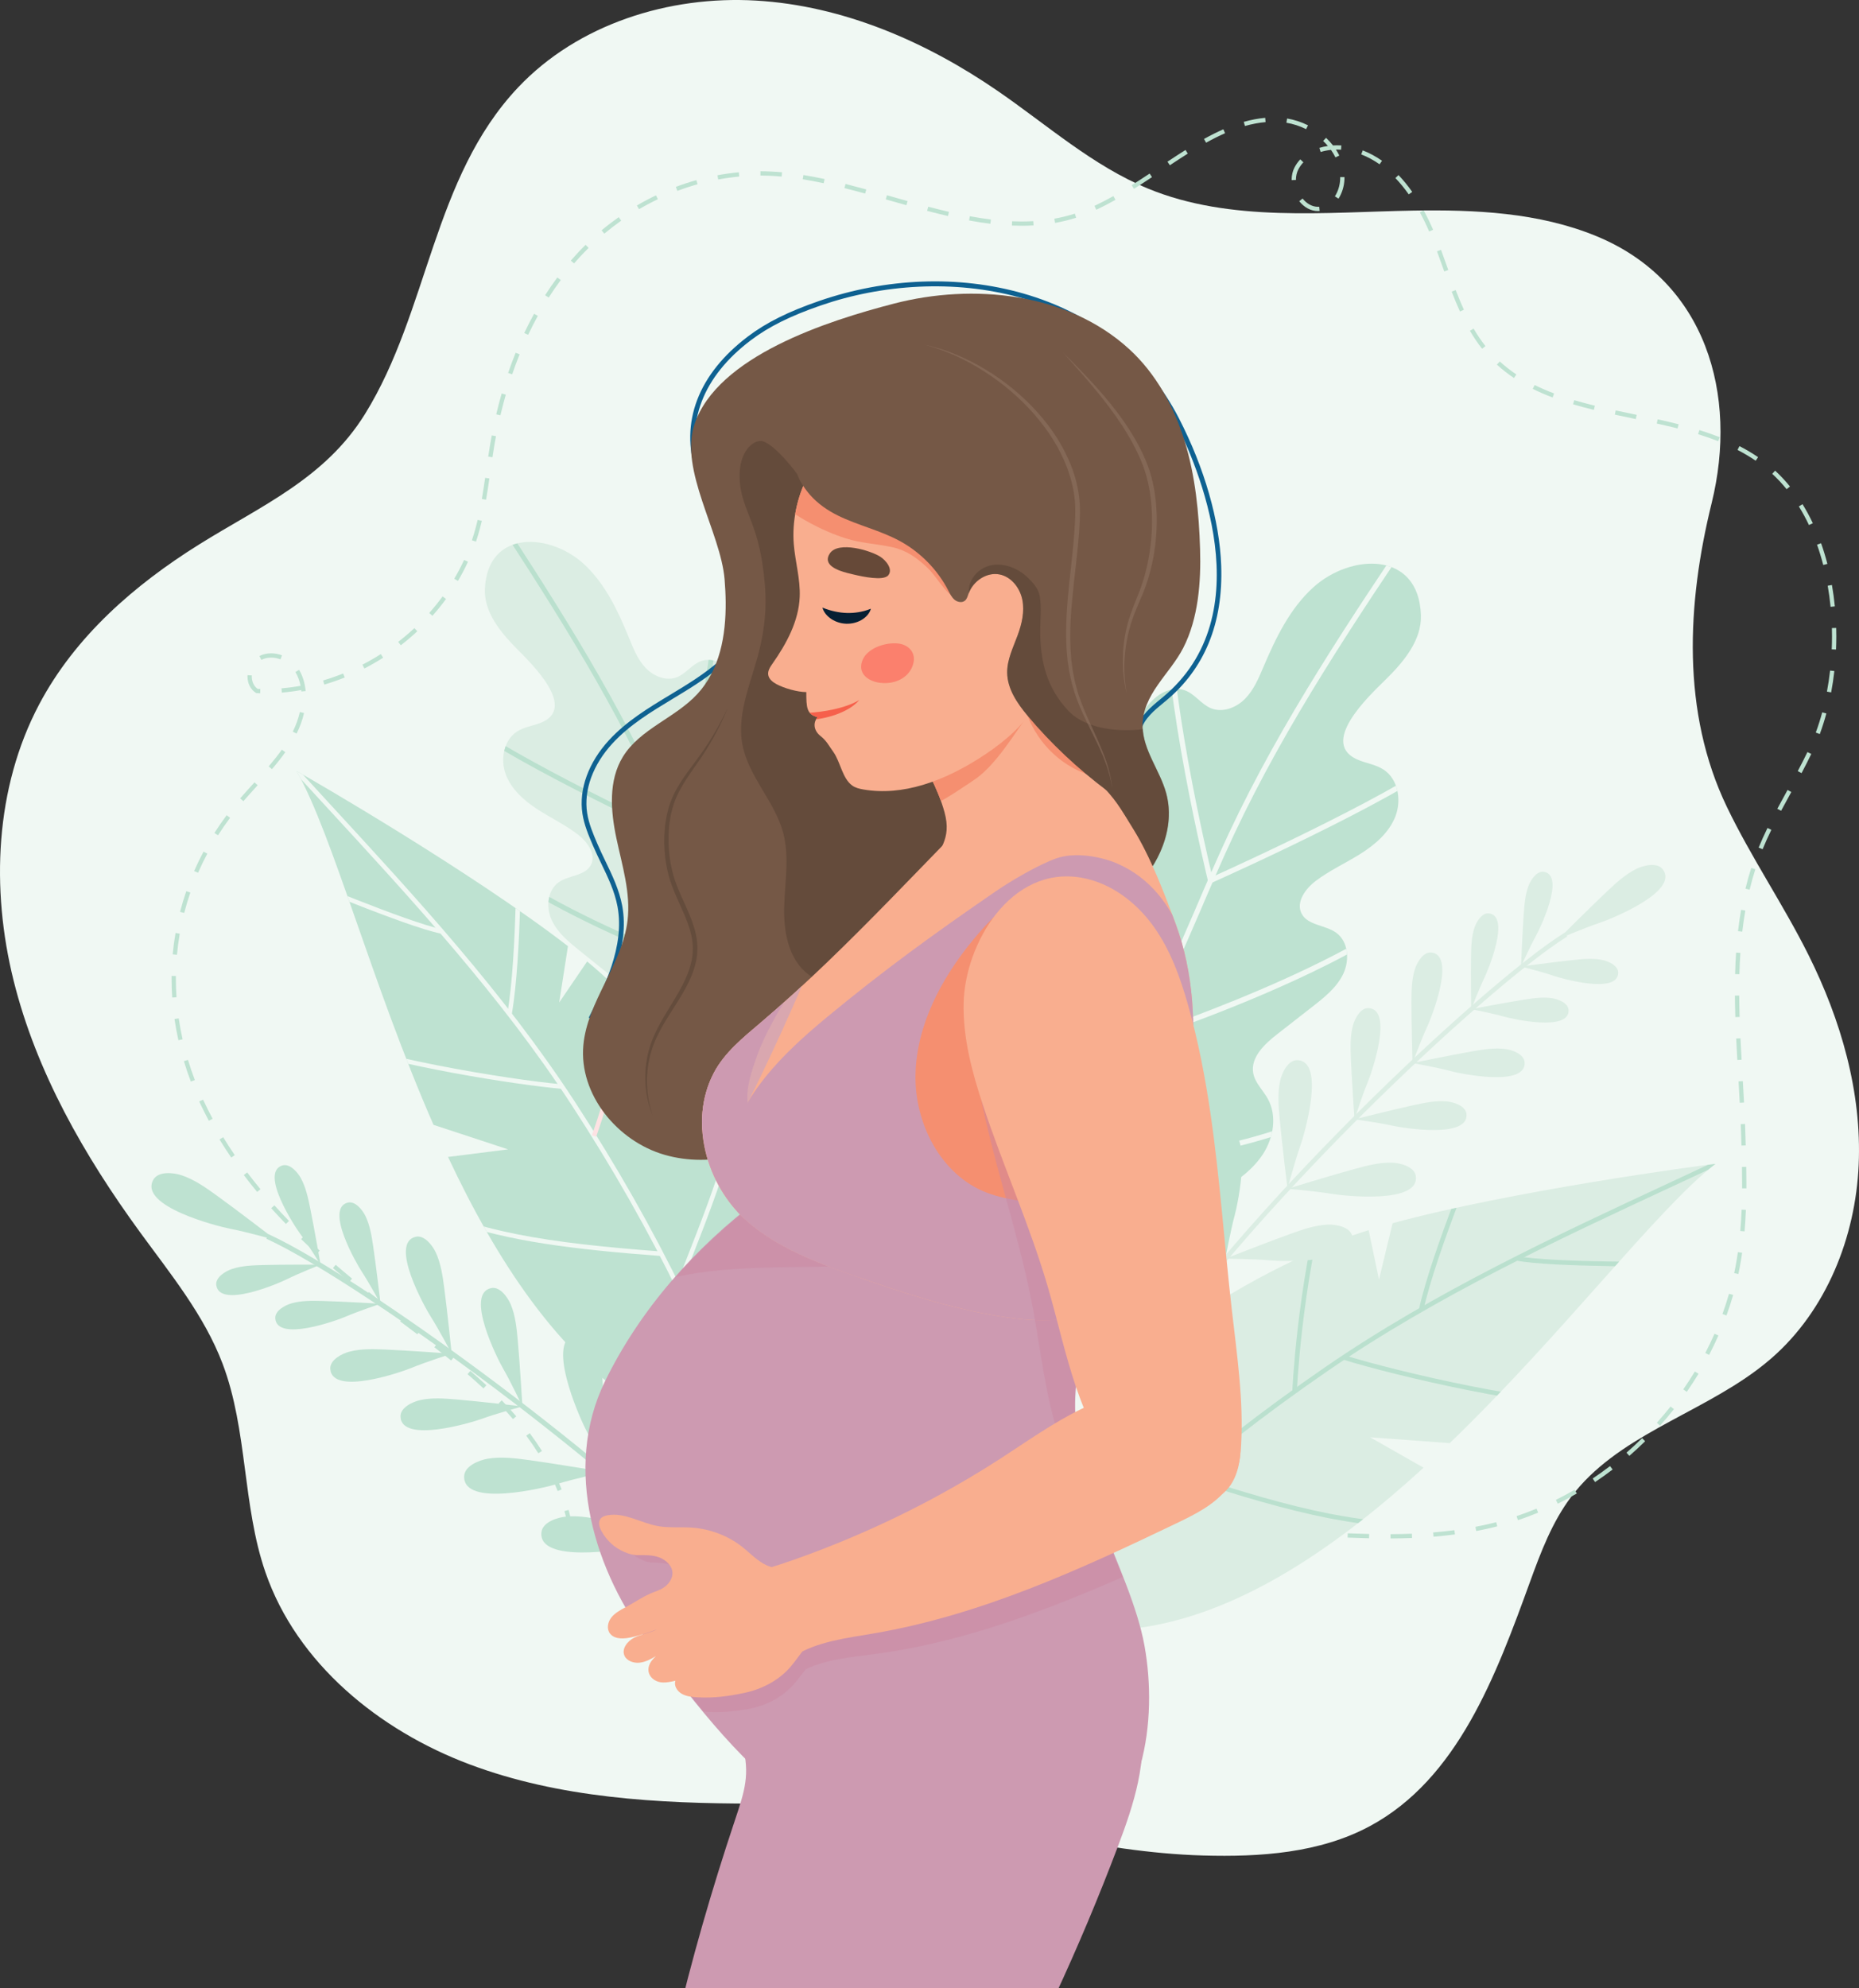<?xml version="1.0" encoding="utf-8"?>
<svg version="1.1" id="Layer_2" x="0px" y="0px" viewBox="411.6 327.206 1564.478 1672.794" style="enable-background:new 0 0 2318.96 2000;" xmlns="http://www.w3.org/2000/svg">
  <rect x="411.6" y="327.206" width="1564.478" height="1672.794" fill="#333333" stroke="none"/>
  <style type="text/css">
	.st0{fill:url(#SVGID_1_);}
	.st1{fill:#E8A1A1;}
	.st2{clip-path:url(#SVGID_3_);}
	.st3{fill:#FDE2E3;}
	.st4{clip-path:url(#SVGID_5_);}
	.st5{fill:#FAC9C8;}
	.st6{clip-path:url(#SVGID_7_);}
	.st7{clip-path:url(#SVGID_9_);}
	.st8{fill:#FEEEEF;}
	.st9{clip-path:url(#SVGID_11_);}
	.st10{fill:#F37B83;}
	.st11{fill:#755846;}
	.st12{opacity:0.5;clip-path:url(#SVGID_13_);fill:#F37B83;}
	.st13{opacity:0.5;fill:#755846;}
	.st14{clip-path:url(#SVGID_15_);}
	.st15{fill:#F58F70;}
	.st16{clip-path:url(#SVGID_17_);fill:#F58F70;}
	.st17{clip-path:url(#SVGID_17_);}
	.st18{opacity:0.5;fill:#F37B83;}
	.st19{fill:#F9AE8F;}
	.st20{clip-path:url(#SVGID_19_);}
	.st21{fill:#664938;}
	.st22{fill:#FB806D;}
	.st23{fill:#F6604B;}
	.st24{fill:#061F33;}
	.st25{opacity:0.5;clip-path:url(#SVGID_21_);fill:#755846;}
	.st26{opacity:0.5;}
</style>
  <g>
    <path class="st0" d="M1890.33,1479.79c4.16-3.12,8.21-6.37,12.13-9.78c46.13-40.19,70.68-101.67,73.35-162.8 c2.68-61.13-14.96-121.85-42.29-176.59c-21.15-42.37-48.06-81.7-68.59-124.38c-38.39-79.79-33.68-171.14-12.85-255.74 c22.43-91.1-4.66-186.65-97.08-224.63c-48.42-19.9-102.1-22.36-154.44-21.46c-73.18,1.26-153.43,10.1-222.75-18.49 c-46.53-19.19-84.88-53.49-126.34-82.03c-60.45-41.61-130.37-71.92-203.63-76.2c-73.26-4.28-149.89,19.79-200.28,73.14 c-71.93,76.16-75.14,188.13-128.75,274.68c-33.75,54.5-87.58,77.3-139.53,109.74c-54.34,33.93-104.46,77.36-134.76,134.72 c-37.13,70.3-40.67,155.09-21.49,232.25c19.18,77.16,59.56,147.55,106.41,211.79c25.78,35.34,54.04,69.85,69.52,110.75 c21.18,55.98,16.5,118.94,36.06,175.51c26.52,76.67,95.64,132.88,171.57,161.44c75.93,28.57,158.62,32.99,239.75,33.08 c38.36,0.04,76.86-0.81,114.96,3.69c88.55,10.45,172.6,37.43,262.75,39.97c48.08,1.36,98.09-1.95,140.45-24.73 c73.89-39.75,106.08-126.68,134.72-205.54c9.08-24.99,18.61-50.29,34.63-71.51C1772.16,1535.93,1839.41,1517.92,1890.33,1479.79z" style="fill: rgb(240, 248, 243);"/>
    <g>
      <path class="st1" d="M1581.84,1621.7l-0.02-3.61c6.19-0.03,12.24-0.17,17.97-0.39l0.14,3.6 C1594.17,1621.53,1588.08,1621.66,1581.84,1621.7z M1563.76,1621.54c-5.68-0.12-11.59-0.31-18.06-0.57l0.15-3.6 c6.45,0.26,12.33,0.45,17.99,0.57L1563.76,1621.54z M1618.01,1620.22l-0.29-3.59c6.09-0.5,12.1-1.13,17.85-1.89l0.47,3.58 C1630.23,1619.07,1624.17,1619.71,1618.01,1620.22z M1527.66,1620.12c-6.01-0.32-12.02-0.66-18.02-1.01l0.21-3.6 c5.99,0.35,11.99,0.69,18,1.01L1527.66,1620.12z M890.36,1616.07c-0.89-5.78-2.15-11.64-3.75-17.41l3.48-0.96 c1.64,5.91,2.93,11.91,3.84,17.83L890.36,1616.07z M1653.94,1615.44l-0.67-3.54c3.98-0.76,7.97-1.6,11.83-2.51 c1.9-0.44,3.8-0.91,5.65-1.39l0.9,3.49c-1.88,0.49-3.81,0.96-5.73,1.41C1662.01,1613.82,1657.98,1614.68,1653.94,1615.44z M1689.06,1606.32l-1.15-3.42c5.62-1.89,11.26-4,16.77-6.28l1.38,3.33C1700.48,1602.27,1694.76,1604.41,1689.06,1606.32z M1722.59,1592.45l-1.6-3.23c5.31-2.63,10.62-5.48,15.78-8.48l1.81,3.12C1733.35,1586.89,1727.97,1589.78,1722.59,1592.45z M880.92,1581.77c-2.15-5.4-4.64-10.87-7.41-16.24l3.21-1.65c2.82,5.48,5.36,11.05,7.55,16.56L880.92,1581.77z M1753.98,1574.25 l-2.01-3c4.93-3.3,9.83-6.81,14.57-10.44l2.19,2.86C1763.93,1567.36,1758.97,1570.91,1753.98,1574.25z M1782.79,1552.21 l-2.37-2.72c4.48-3.9,8.91-7.99,13.15-12.17l2.53,2.57C1791.81,1544.11,1787.33,1548.26,1782.79,1552.21z M864.63,1550.01 c-3.1-4.93-6.51-9.89-10.12-14.76l2.9-2.15c3.67,4.94,7.13,9.98,10.28,14.98L864.63,1550.01z M1808.64,1526.76l-2.68-2.41 c3.98-4.43,7.86-9.04,11.55-13.7l2.83,2.24C1816.6,1517.61,1812.67,1522.27,1808.64,1526.76z M843.33,1521.26 c-3.8-4.45-7.86-8.91-12.06-13.26l2.59-2.51c4.26,4.4,8.36,8.92,12.21,13.42L843.33,1521.26z M1831.15,1498.32l-2.96-2.06 c3.4-4.9,6.69-9.96,9.76-15.03l3.09,1.87C1837.92,1488.23,1834.6,1493.35,1831.15,1498.32z M818.46,1495.44 c-4.19-3.91-8.69-7.94-13.38-11.98l2.35-2.73c4.73,4.07,9.26,8.13,13.49,12.08L818.46,1495.44z M791.26,1471.96 c-4.35-3.52-8.97-7.16-14.13-11.15l2.21-2.85c5.18,4,9.82,7.66,14.19,11.2L791.26,1471.96z M1849.93,1467.28l-3.2-1.67 c2.76-5.29,5.37-10.73,7.76-16.15l3.3,1.45C1855.36,1456.41,1852.72,1461.92,1849.93,1467.28z M762.8,1449.89 c-3.65-2.75-7.31-5.5-10.97-8.24l-3.45-2.59l2.16-2.89l3.45,2.59c3.66,2.74,7.32,5.49,10.97,8.24L762.8,1449.89z M1864.55,1434.07 l-3.39-1.23c2.04-5.61,3.9-11.34,5.54-17.03l3.47,1C1868.5,1422.58,1866.61,1428.39,1864.55,1434.07z M733.98,1428.19 c-2.39-1.82-4.77-3.64-7.14-5.47c-2.39-1.85-4.77-3.7-7.15-5.57l2.23-2.84c2.37,1.86,4.74,3.72,7.13,5.56 c2.36,1.83,4.74,3.64,7.12,5.45L733.98,1428.19z M705.6,1405.82c-4.73-3.88-9.38-7.8-13.84-11.64l2.35-2.73 c4.43,3.82,9.07,7.72,13.77,11.58L705.6,1405.82z M1874.57,1399.19l-3.53-0.75c0.8-3.75,1.52-7.56,2.14-11.31 c0.35-2.1,0.67-4.23,0.97-6.33l3.57,0.51c-0.3,2.13-0.63,4.28-0.99,6.41C1876.11,1391.53,1875.38,1395.39,1874.57,1399.19z M678.22,1382.2c-4.53-4.12-8.97-8.28-13.2-12.37l2.51-2.59c4.2,4.06,8.62,8.2,13.13,12.3L678.22,1382.2z M1879.77,1363.29 l-3.59-0.31c0.49-5.7,0.86-11.73,1.11-17.92l3.6,0.15C1880.64,1351.45,1880.26,1357.53,1879.77,1363.29z M652.21,1357.05 c-4.25-4.38-8.4-8.84-12.36-13.23l2.68-2.41c3.92,4.36,8.05,8.78,12.27,13.13L652.21,1357.05z M628.01,1330.11 c-3.89-4.69-7.67-9.47-11.25-14.2l2.88-2.18c3.54,4.69,7.29,9.42,11.15,14.08L628.01,1330.11z M1881.3,1327.12l-3.61-0.02 c0.01-1.36,0.01-2.71,0.01-4.07c0-4.37-0.04-8.93-0.13-13.93l3.61-0.06c0.09,5.02,0.13,9.59,0.13,13.99 C1881.31,1324.39,1881.3,1325.75,1881.3,1327.12z M606.18,1301.19c-3.43-5.03-6.74-10.15-9.83-15.23l3.08-1.88 c3.06,5.02,6.33,10.09,9.73,15.07L606.18,1301.19z M1877.14,1291.09c-0.12-3.91-0.24-7.81-0.36-11.71c-0.07-2.1-0.14-4.2-0.22-6.3 l3.6-0.14c0.08,2.11,0.16,4.22,0.22,6.32c0.13,3.9,0.25,7.81,0.36,11.72L1877.14,1291.09z M587.35,1270.23 c-2.65-4.96-5.19-10.02-7.54-15.04l-0.56-1.2l3.27-1.51l0.55,1.19c2.32,4.96,4.83,9.96,7.45,14.86L587.35,1270.23z M1875.72,1255.09c-0.31-5.99-0.66-11.99-1.01-18l3.6-0.21c0.35,6.02,0.69,12.03,1.01,18.02L1875.72,1255.09z M572.21,1237.26 c-2.16-5.66-4.13-11.45-5.86-17.19l3.45-1.04c1.71,5.66,3.65,11.36,5.78,16.95L572.21,1237.26z M1873.67,1219.08 c-0.4-7.05-0.7-12.77-0.95-18.03l3.6-0.17c0.25,5.24,0.55,10.96,0.95,18L1873.67,1219.08z M561.74,1202.49 c-1.32-5.91-2.43-11.92-3.29-17.87l3.57-0.52c0.85,5.86,1.94,11.78,3.24,17.6L561.74,1202.49z M1872,1183 c-0.2-6.39-0.31-12.3-0.35-18.08l3.61-0.02c0.04,5.74,0.15,11.63,0.35,17.99L1872,1183z M556.53,1166.55 c-0.35-5.18-0.53-10.42-0.53-15.58c0-0.86,0-1.73,0.01-2.59l3.61,0.04c-0.01,0.85-0.01,1.7-0.01,2.55 c0,5.08,0.17,10.24,0.52,15.34L556.53,1166.55z M1875.42,1146.92l-3.61-0.09c0.16-6.21,0.44-12.29,0.82-18.09l3.6,0.24 C1875.86,1134.73,1875.58,1140.77,1875.42,1146.92z M560.53,1130.56l-3.59-0.33c0.55-6.01,1.35-12.07,2.38-18.02l3.55,0.61 C561.86,1118.68,561.07,1124.65,560.53,1130.56z M1877.85,1111.11l-3.58-0.41c0.71-6.13,1.58-12.16,2.58-17.95l3.55,0.62 C1879.41,1099.08,1878.55,1105.05,1877.85,1111.11z M566.63,1095.35l-3.49-0.9c1.5-5.83,3.26-11.69,5.23-17.4l3.41,1.18 C569.84,1083.85,568.11,1089.61,566.63,1095.35z M1884.03,1075.82l-3.51-0.85c1.43-5.94,3.08-11.83,4.89-17.49l3.44,1.1 C1887.07,1064.16,1885.45,1069.96,1884.03,1075.82z M578.28,1061.56l-3.31-1.44c2.41-5.51,5.07-11.01,7.92-16.35l3.18,1.7 C583.27,1050.73,580.64,1056.14,578.28,1061.56z M1894.96,1041.77l-3.34-1.37c2.16-5.27,4.6-10.68,7.45-16.54l3.24,1.58 C1899.5,1031.23,1897.09,1036.57,1894.96,1041.77z M595.08,1030.03l-3.04-1.93c3.22-5.06,6.69-10.1,10.31-14.95l2.89,2.16 C601.67,1020.08,598.25,1025.04,595.08,1030.03z M1910.52,1009.44l-3.18-1.7c2.66-5,5.43-10.05,8.11-14.93l0.51-0.93l3.16,1.73 l-0.51,0.93C1915.94,999.42,1913.17,1004.46,1910.52,1009.44z M616.45,1001.34l-2.73-2.36l0.79-0.91 c3.31-3.8,6.83-7.67,10.22-11.41l1.05-1.15l2.67,2.42l-1.05,1.15c-3.39,3.73-6.89,7.59-10.18,11.36L616.45,1001.34z M1927.73,977.73l-3.19-1.69c3.14-5.92,5.8-11.16,8.13-16.02l3.25,1.56C1933.56,966.49,1930.89,971.77,1927.73,977.73z M640.46,974.4l-2.74-2.34c4.37-5.13,7.99-9.72,11.06-14.04l2.94,2.09C648.58,964.51,644.9,969.19,640.46,974.4z M1943.08,944.86 l-3.38-1.25c2.01-5.43,3.84-11.16,5.43-17.03l3.48,0.94C1946.99,933.49,1945.13,939.32,1943.08,944.86z M661.21,944.46l-3.23-1.6 c2.78-5.62,4.73-11.02,5.96-16.51l3.52,0.79C666.17,932.91,664.13,938.58,661.21,944.46z M630.57,910.53 c-0.92-0.02-1.85-0.05-2.77-0.09l-0.48-0.02l-0.41-0.26c-4.46-2.82-7.03-7.88-7.03-13.88c0-0.32,0.01-0.63,0.02-0.95l3.6,0.17 c-0.01,0.26-0.02,0.52-0.02,0.78c0,4.55,1.8,8.38,4.96,10.57c0.74,0.03,1.47,0.05,2.21,0.07L630.57,910.53z M648.78,909.98 l-0.3-3.59c5.33-0.45,10.73-1.16,16.07-2.12c-0.85-4.3-2.32-8.24-4.34-11.59l3.09-1.86c3.01,5,4.92,11.18,5.52,17.86l-3.59,0.32 c-0.03-0.39-0.07-0.78-0.12-1.17C659.68,908.8,654.2,909.52,648.78,909.98z M1952.65,909.8l-3.55-0.66 c1.08-5.79,1.98-11.74,2.65-17.71l3.58,0.4C1954.66,897.89,1953.75,903.93,1952.65,909.8z M684.52,903.23l-1.02-3.46 c5.66-1.67,11.33-3.64,16.86-5.86l1.35,3.35C696.07,899.52,690.29,901.54,684.52,903.23z M718.26,889.68l-1.65-3.21 c5.26-2.71,10.47-5.71,15.49-8.9l1.94,3.04C728.92,883.87,723.62,886.92,718.26,889.68z M631.57,882.41l-1.63-3.22 c2.96-1.5,6.27-2.26,9.83-2.26c3.06,0,6.14,0.56,9.14,1.67l-1.25,3.38c-2.56-0.95-5.29-1.45-7.89-1.45 C636.78,880.54,634.02,881.17,631.57,882.41z M1956.74,873.73l-3.6-0.15c0.15-3.64,0.23-7.32,0.23-10.95 c0-2.3-0.03-4.64-0.09-6.96l3.61-0.1c0.06,2.35,0.1,4.73,0.1,7.05C1956.97,866.3,1956.9,870.04,1956.74,873.73z M748.92,870.15 l-2.21-2.85c4.7-3.64,9.28-7.53,13.62-11.57l2.46,2.64C758.37,862.48,753.7,866.44,748.92,870.15z M775.51,845.36l-2.69-2.4 c3.97-4.45,7.75-9.12,11.23-13.88l2.91,2.13C783.41,836.06,779.55,840.82,775.51,845.36z M1952.16,837.79 c-0.59-5.97-1.4-11.94-2.41-17.74l3.55-0.62c1.03,5.89,1.85,11.94,2.44,18L1952.16,837.79z M796.99,816.01l-3.11-1.84 c3.04-5.14,5.82-10.45,8.28-15.8l3.28,1.51C802.93,805.34,800.09,810.77,796.99,816.01z M1945.98,802.57 c-1.51-5.85-3.27-11.59-5.22-17.08l3.4-1.21c1.99,5.59,3.78,11.44,5.32,17.39L1945.98,802.57z M812.17,782.96l-3.42-1.15 c0.63-1.88,1.24-3.79,1.8-5.68c1.08-3.64,2.1-7.51,3.04-11.51l3.51,0.82c-0.95,4.07-2,8.01-3.09,11.72 C813.43,779.09,812.81,781.04,812.17,782.96z M1933.96,768.99c-2.58-5.47-5.44-10.74-8.49-15.66l3.07-1.9 c3.12,5.04,6.04,10.43,8.69,16.02L1933.96,768.99z M820.66,747.65l-3.55-0.61c1.07-6.22,2-12.47,2.77-17.77l3.57,0.52 C822.68,735.11,821.74,741.39,820.66,747.65z M1915.18,738.83c-3.79-4.66-7.87-9.01-12.14-12.96l2.45-2.65 c4.4,4.06,8.6,8.54,12.49,13.33L1915.18,738.83z M1889.13,714.85c-4.74-3.23-9.89-6.28-15.3-9.07l1.65-3.21 c5.54,2.85,10.82,5.98,15.68,9.3L1889.13,714.85z M826.04,711.95l-3.57-0.54c0.59-3.89,1.13-7.32,1.67-10.48 c0.42-2.45,0.86-4.93,1.32-7.37l3.54,0.67c-0.45,2.42-0.89,4.88-1.31,7.3C827.17,704.67,826.62,708.08,826.04,711.95z M1857.57,698.44c-5.31-2.1-10.83-4.03-16.9-5.91l1.07-3.45c6.15,1.91,11.76,3.87,17.15,6L1857.57,698.44z M1823.39,687.69 c-5.24-1.33-10.97-2.68-17.51-4.13l0.78-3.52c6.58,1.45,12.34,2.81,17.62,4.15L1823.39,687.69z M1788.25,679.81l-2.39-0.5 c-5.11-1.06-10.2-2.12-15.28-3.22l0.76-3.53c5.06,1.09,10.16,2.15,15.25,3.21l2.39,0.5L1788.25,679.81z M832.73,676.66l-3.51-0.83 c1.39-5.91,2.93-11.81,4.57-17.54l3.47,0.99C835.63,664.96,834.11,670.8,832.73,676.66z M1752.94,672.08 c-6.4-1.56-12.13-3.09-17.51-4.69l1.02-3.46c5.32,1.58,11,3.09,17.34,4.64L1752.94,672.08z M1718.21,661.64 c-5.92-2.24-11.54-4.67-16.7-7.24l1.61-3.23c5.05,2.52,10.56,4.9,16.37,7.09L1718.21,661.64z M1685.71,645.27 c-5.14-3.44-9.98-7.23-14.38-11.26l2.44-2.66c4.27,3.91,8.96,7.58,13.95,10.93L1685.71,645.27z M842.63,642.17l-3.41-1.17 c1.97-5.76,4.1-11.47,6.33-16.99l3.34,1.35C846.68,630.82,844.58,636.48,842.63,642.17z M1658.88,620.63 c-3.66-4.62-7.01-9.57-10.26-15.11l3.11-1.82c3.16,5.4,6.42,10.2,9.98,14.7L1658.88,620.63z M856.07,608.94l-3.26-1.54 c2.6-5.5,5.38-10.94,8.25-16.16l3.16,1.74C861.39,598.13,858.64,603.5,856.07,608.94z M1640.28,589.33 c-2.28-4.98-4.57-10.46-6.99-16.75l3.37-1.3c2.4,6.21,4.65,11.63,6.9,16.54L1640.28,589.33z M873.37,577.57l-3.04-1.94 c3.28-5.13,6.74-10.16,10.3-14.95l2.9,2.15C880.02,567.55,876.6,572.51,873.37,577.57z M1627.04,555.62l-1.24-3.47 c-1.58-4.43-3.22-9.02-4.87-13.48l3.38-1.25c1.66,4.49,3.3,9.08,4.88,13.52l1.24,3.47L1627.04,555.62z M894.71,548.84l-2.73-2.36 c3.95-4.57,8.13-9.03,12.44-13.26l2.53,2.57C902.71,539.96,898.59,544.35,894.71,548.84z M920.19,523.78l-2.31-2.77 c4.64-3.88,9.5-7.6,14.42-11.07l2.08,2.95C929.54,516.31,924.76,519.97,920.19,523.78z M1614.35,521.98 c-2.44-5.62-5.07-11.03-7.82-16.07l3.17-1.73c2.81,5.14,5.48,10.64,7.96,16.37L1614.35,521.98z M1271.3,517.17 c-2.65,0-5.37-0.06-8.11-0.17l0.15-3.6c2.68,0.11,5.36,0.17,7.96,0.17c0.01,0,0.02,0,0.02,0c3.34,0,6.66-0.09,9.87-0.28l0.21,3.6 c-3.28,0.19-6.67,0.29-10.07,0.29C1271.32,517.17,1271.31,517.17,1271.3,517.17z M1245.07,515.48c-5.69-0.7-11.72-1.63-17.93-2.78 l0.66-3.55c6.14,1.14,12.1,2.06,17.71,2.75L1245.07,515.48z M1299.52,514.78l-0.63-3.55c5.89-1.05,11.7-2.48,17.26-4.26l1.1,3.44 C1311.53,512.23,1305.57,513.7,1299.52,514.78z M1209.41,508.99c-5.46-1.26-11.21-2.69-17.56-4.36l0.92-3.49 c6.32,1.66,12.03,3.08,17.46,4.33L1209.41,508.99z M1520.71,504.8c-5.82,0-11.4-2.94-15.7-8.28l2.81-2.26 c3.6,4.47,8.18,6.94,12.89,6.94c0.37,0,0.75-0.02,1.13-0.05l0.3,3.59C1521.66,504.78,1521.18,504.8,1520.71,504.8z M1334.21,503.68l-1.53-3.27c5.16-2.41,10.37-5.09,15.91-8.2l1.76,3.15C1344.74,498.51,1339.46,501.23,1334.21,503.68z M949.42,503.22l-1.82-3.11c5.22-3.06,10.63-5.93,16.06-8.53l1.56,3.25C959.87,497.39,954.56,500.21,949.42,503.22z M1174.4,499.87c-4.69-1.31-9.38-2.65-14.07-3.98l-3.3-0.94l0.99-3.47l3.3,0.94c4.69,1.33,9.37,2.67,14.06,3.98L1174.4,499.87z M1538.05,494.36l-3.04-1.94c2.63-4.12,4.21-9.23,4.43-14.39c0.02-0.53,0.03-1.06,0.03-1.58l0-0.21h3.61l0,0.17 c0,0.62-0.01,1.2-0.04,1.78C1542.8,483.97,1541.02,489.71,1538.05,494.36z M1597.15,490.76c-3.56-5.05-7.34-9.68-11.22-13.75 l2.61-2.49c4.01,4.2,7.9,8.97,11.56,14.16L1597.15,490.76z M1139.68,490.08c-6.43-1.77-12.12-3.27-17.4-4.6l0.88-3.5 c5.3,1.34,11.02,2.85,17.47,4.62L1139.68,490.08z M981.65,487.82l-1.27-3.38c5.67-2.13,11.48-4.04,17.28-5.66l0.97,3.47 C992.94,483.85,987.22,485.72,981.65,487.82z M1365.92,486.08l-1.92-3.06c4.38-2.75,9.04-5.76,15.1-9.78l1.99,3.01 C1375.01,480.28,1370.33,483.31,1365.92,486.08z M1104.8,481.38c-6.22-1.34-11.99-2.43-17.63-3.34l0.57-3.56 c5.7,0.92,11.53,2.02,17.81,3.37L1104.8,481.38z M1498.6,478.75l0-0.21c0-3.84,0.84-7.4,2.49-10.56c1.27-2.43,2.88-4.68,4.78-6.69 l2.62,2.48c-1.68,1.77-3.09,3.76-4.2,5.89c-1.38,2.65-2.08,5.64-2.08,8.89l0,0.08L1498.6,478.75z M1016.03,478.22l-0.66-3.55 c5.95-1.1,12.01-1.95,18.01-2.51l0.33,3.59C1027.83,476.31,1021.88,477.14,1016.03,478.22z M1069.41,475.77 c-6.14-0.56-12.15-0.84-17.85-0.85l0-3.61c5.81,0.01,11.92,0.3,18.17,0.86L1069.41,475.77z M1396.11,466.25l-1.99-3.01 c6.1-4.04,10.77-7.07,15.17-9.84l1.92,3.05C1406.84,459.21,1402.18,462.23,1396.11,466.25z M1572.6,465.44 c-4.94-3.47-10.13-6.27-15.44-8.32l1.3-3.37c5.58,2.15,11.04,5.09,16.22,8.73L1572.6,465.44z M1535.48,459.65 c-1.07-2.18-2.33-4.29-3.78-6.32c-3,0.31-5.91,0.9-8.69,1.76l-1.07-3.45c2.32-0.72,4.71-1.26,7.18-1.62 c-1.23-1.45-2.57-2.86-4.01-4.21l2.48-2.62c2.14,2.03,4.08,4.16,5.81,6.39c2.31-0.15,4.68-0.14,7.03,0.01l-0.24,3.6 c-1.42-0.1-2.88-0.13-4.3-0.1c1.05,1.62,1.99,3.29,2.83,4.99L1535.48,459.65z M1426.61,447.28l-1.75-3.15 c5.73-3.18,11.05-5.84,16.28-8.13l1.45,3.3C1437.47,441.54,1432.24,444.15,1426.61,447.28z M1510.78,435.87 c-5.34-2.65-10.92-4.46-16.58-5.39l0.59-3.56c6.02,0.99,11.94,2.92,17.6,5.72L1510.78,435.87z M1459.3,433.22l-0.98-3.47 c6.16-1.74,12.22-2.88,18.03-3.39l0.31,3.59C1471.08,430.44,1465.24,431.54,1459.3,433.22z" style="fill: rgb(190, 226, 209);"/>
    </g>
    <g>
      <g>
        <defs>
          <path id="SVGID_2_" d="M839.18,1294.31l-62.75-20.64c-52.33-119.46-84.96-244.83-115.28-297.7 c12.19,6.59,148.65,85.77,228.42,147.36l-7.38,47.42l23.52-34.53c8.21,6.8,15.49,13.28,21.54,19.3 c86.66,86.11,176.65,219.93,133.36,347.83c-18.18,53.71-74.75,28.2-109.28,7.06c-70.11-42.91-122.05-123.12-162.68-209.72 L839.18,1294.31z"/>
        </defs>
        <path d="M839.18,1294.31l-62.75-20.64c-52.33-119.46-84.96-244.83-115.28-297.7 c12.19,6.59,148.65,85.77,228.42,147.36l-7.38,47.42l23.52-34.53c8.21,6.8,15.49,13.28,21.54,19.3 c86.66,86.11,176.65,219.93,133.36,347.83c-18.18,53.71-74.75,28.2-109.28,7.06c-70.11-42.91-122.05-123.12-162.68-209.72 L839.18,1294.31z" transform="matrix(1, 0, 0, 1, 0, 0)" style="overflow: visible; fill: rgb(190, 226, 209);"/>
        <clipPath id="SVGID_3_">
          <path d="M839.18,1294.31l-62.75-20.64c-52.33-119.46-84.96-244.83-115.28-297.7 c12.19,6.59,148.65,85.77,228.42,147.36l-7.38,47.42l23.52-34.53c8.21,6.8,15.49,13.28,21.54,19.3 c86.66,86.11,176.65,219.93,133.36,347.83c-18.18,53.71-74.75,28.2-109.28,7.06c-70.11-42.91-122.05-123.12-162.68-209.72 L839.18,1294.31z" transform="matrix(1, 0, 0, 1, 0, 0)" style="overflow: visible;"/>
        </clipPath>
        <g class="st2">
          <g>
            <path class="st3" d="M750.36,1102.91c13.39,4.73,25.15,8.45,32.66,9.93l0.73-3.72c-28.7-5.66-124.03-46.03-124.99-46.43 l-1.48,3.49C660.2,1067.42,711.95,1089.33,750.36,1102.91z" style="fill: rgb(240, 248, 243);"/>
          </g>
          <g>
            <g>
              <path class="st3" d="M1045.73,1572.83l3.62-1.13c-32.4-103.54-84.11-210.21-153.68-317.03 c-59.75-91.74-134.54-172.92-206.86-251.43c-10.7-11.62-21.77-23.63-32.64-35.52l-2.8,2.56 c10.87,11.89,21.94,23.91,32.65,35.53c72.22,78.39,146.9,159.46,206.47,250.92 C961.88,1363.27,1013.44,1469.62,1045.73,1572.83z" style="fill: rgb(240, 248, 243);"/>
            </g>
            <g>
              <path class="st3" d="M838.53,1180.14l3.74,0.65c8.65-49.69,7.73-149.69,7.72-150.69l-3.79,0.04 C846.2,1031.14,847.12,1130.8,838.53,1180.14z" style="fill: rgb(240, 248, 243);"/>
            </g>
            <g>
              <path class="st3" d="M913.28,1283.7c0.29-0.78,28.71-79.06,40.33-164.86l-3.76-0.51c-11.57,85.39-39.85,163.29-40.14,164.07 L913.28,1283.7z"/>
            </g>
            <g>
              <path class="st3" d="M692.74,1205.46c52.64,18.61,153.01,34.55,191.73,37.92l0.33-3.78c-44.18-3.84-168.95-24.08-210.07-45.84 l-1.77,3.35C678.29,1199.92,685,1202.72,692.74,1205.46z" style="fill: rgb(240, 248, 243);"/>
            </g>
            <g>
              <path class="st3" d="M793.41,1355.34c45.88,16.22,100.16,23.12,174.66,28.71l0.28-3.78c-96-7.21-158.21-16.57-211.96-45.32 l-1.79,3.34C767,1344.92,779.84,1350.54,793.41,1355.34z" style="fill: rgb(240, 248, 243);"/>
            </g>
            <g>
              <path class="st3" d="M984.08,1410.72c3.28-8.72,6.82-17.76,10.56-27.32c20.95-53.58,47.02-120.27,45.37-178.55l-3.79,0.11 c1.63,57.51-24.28,123.8-45.11,177.06c-3.74,9.58-7.28,18.62-10.57,27.37L984.08,1410.72z" style="fill: rgb(240, 248, 243);"/>
            </g>
          </g>
        </g>
      </g>
      <g>
        <defs>
          <path id="SVGID_4_" d="M969.52,1271.35c30.55,18.22,79.41,48.58,116.01,30.81c11.7-5.68,20.61-15.78,28.38-26.21 c19.91-26.73,34.48-57.42,42.62-89.74c2.46-9.79,4.34-20.14,1.79-29.91c-2.55-9.77-10.66-18.75-20.75-19.24 c-10.08-0.49-18.76,3.85-23.7-8.38c-8.84-21.89,0.27-50.24,1.37-72.77c0.8-16.37-1.03-49.36-20.87-55.2 c-13.52-3.98-26.9,13.31-40.06,5.87c-4.68-2.65-6.92-8.2-7.73-13.52c-4.92-32.22,5.47-81.04-23.01-104.43 c-6.05-4.97-14.45-7.78-21.84-5.21c-7.75,2.7-12.75,10.55-20.38,13.58c-9.05,3.58-19.67-0.72-26.38-7.77 c-6.7-7.06-10.38-16.38-14.06-25.39c-9.17-22.45-19.78-45.11-37.51-61.66c-28.57-26.68-81.32-29.82-83.71,20.32 c-0.93,19.53,12.85,36.41,26.58,50.32c12.69,12.87,52.35,50.84,19.52,62.91c-6.29,2.31-13.17,3.29-18.84,6.87 c-11.43,7.21-14.45,23.5-9.72,36.16c4.73,12.66,15.45,22.13,26.79,29.48c11.34,7.35,23.7,13.16,34.34,21.49 c7.87,6.16,15.2,16.66,10.43,25.44c-4.95,9.14-18.43,8.39-26.95,14.36c-9.6,6.72-10.85,21.18-5.96,31.83 c4.89,10.65,14.34,18.39,23.47,25.73c9.06,7.28,18.13,14.57,27.19,21.85c9.71,7.81,20.48,18.33,17.95,30.53 c-1.54,7.43-7.72,12.89-11.51,19.47c-7.52,13.03-4.97,30.1,3.02,42.84C944,1254.51,956.6,1263.64,969.52,1271.35z"/>
        </defs>
        <path d="M969.52,1271.35c30.55,18.22,79.41,48.58,116.01,30.81c11.7-5.68,20.61-15.78,28.38-26.21 c19.91-26.73,34.48-57.42,42.62-89.74c2.46-9.79,4.34-20.14,1.79-29.91c-2.55-9.77-10.66-18.75-20.75-19.24 c-10.08-0.49-18.76,3.85-23.7-8.38c-8.84-21.89,0.27-50.24,1.37-72.77c0.8-16.37-1.03-49.36-20.87-55.2 c-13.52-3.98-26.9,13.31-40.06,5.87c-4.68-2.65-6.92-8.2-7.73-13.52c-4.92-32.22,5.47-81.04-23.01-104.43 c-6.05-4.97-14.45-7.78-21.84-5.21c-7.75,2.7-12.75,10.55-20.38,13.58c-9.05,3.58-19.67-0.72-26.38-7.77 c-6.7-7.06-10.38-16.38-14.06-25.39c-9.17-22.45-19.78-45.11-37.51-61.66c-28.57-26.68-81.32-29.82-83.71,20.32 c-0.93,19.53,12.85,36.41,26.58,50.32c12.69,12.87,52.35,50.84,19.52,62.91c-6.29,2.31-13.17,3.29-18.84,6.87 c-11.43,7.21-14.45,23.5-9.72,36.16c4.73,12.66,15.45,22.13,26.79,29.48c11.34,7.35,23.7,13.16,34.34,21.49 c7.87,6.16,15.2,16.66,10.43,25.44c-4.95,9.14-18.43,8.39-26.95,14.36c-9.6,6.72-10.85,21.18-5.96,31.83 c4.89,10.65,14.34,18.39,23.47,25.73c9.06,7.28,18.13,14.57,27.19,21.85c9.71,7.81,20.48,18.33,17.95,30.53 c-1.54,7.43-7.72,12.89-11.51,19.47c-7.52,13.03-4.97,30.1,3.02,42.84C944,1254.51,956.6,1263.64,969.52,1271.35z" transform="matrix(1, 0, 0, 1, 0, 0)" style="overflow: visible; fill: rgb(219, 237, 227);"/>
        <clipPath id="SVGID_5_">
          <path d="M969.52,1271.35c30.55,18.22,79.41,48.58,116.01,30.81c11.7-5.68,20.61-15.78,28.38-26.21 c19.91-26.73,34.48-57.42,42.62-89.74c2.46-9.79,4.34-20.14,1.79-29.91c-2.55-9.77-10.66-18.75-20.75-19.24 c-10.08-0.49-18.76,3.85-23.7-8.38c-8.84-21.89,0.27-50.24,1.37-72.77c0.8-16.37-1.03-49.36-20.87-55.2 c-13.52-3.98-26.9,13.31-40.06,5.87c-4.68-2.65-6.92-8.2-7.73-13.52c-4.92-32.22,5.47-81.04-23.01-104.43 c-6.05-4.97-14.45-7.78-21.84-5.21c-7.75,2.7-12.75,10.55-20.38,13.58c-9.05,3.58-19.67-0.72-26.38-7.77 c-6.7-7.06-10.38-16.38-14.06-25.39c-9.17-22.45-19.78-45.11-37.51-61.66c-28.57-26.68-81.32-29.82-83.71,20.32 c-0.93,19.53,12.85,36.41,26.58,50.32c12.69,12.87,52.35,50.84,19.52,62.91c-6.29,2.31-13.17,3.29-18.84,6.87 c-11.43,7.21-14.45,23.5-9.72,36.16c4.73,12.66,15.45,22.13,26.79,29.48c11.34,7.35,23.7,13.16,34.34,21.49 c7.87,6.16,15.2,16.66,10.43,25.44c-4.95,9.14-18.43,8.39-26.95,14.36c-9.6,6.72-10.85,21.18-5.96,31.83 c4.89,10.65,14.34,18.39,23.47,25.73c9.06,7.28,18.13,14.57,27.19,21.85c9.71,7.81,20.48,18.33,17.95,30.53 c-1.54,7.43-7.72,12.89-11.51,19.47c-7.52,13.03-4.97,30.1,3.02,42.84C944,1254.51,956.6,1263.64,969.52,1271.35z" transform="matrix(1, 0, 0, 1, 0, 0)" style="overflow: visible;"/>
        </clipPath>
        <g class="st4">
          <g>
            <path class="st5" d="M1099.34,1371.63l3.87-1.1c-16.15-56.71-33.81-113.82-52.48-169.74c-12-35.93-26.82-70.66-41.16-104.24 c-5.95-13.93-12.1-28.34-18.01-42.75c-8.27-20.15-16.82-40.98-25.98-61.21c-39.38-86.96-92.34-168.11-143.55-246.58l-3.37,2.2 c51.13,78.35,104,159.36,143.25,246.04c9.13,20.17,17.67,40.96,25.93,61.08c5.93,14.43,12.08,28.85,18.03,42.8 c14.3,33.51,29.09,68.17,41.04,103.94C1065.57,1257.93,1083.21,1314.98,1099.34,1371.63z" style="fill: rgb(186, 224, 206);"/>
          </g>
          <g>
            <path class="st5" d="M1031.85,1155.4l0.82-1.45c30.51-53.84,70.85-167.14,75.73-212.68l-3.99-0.43 c-4.8,44.75-44.2,155.6-74.41,209.67c-18.51-6.52-192.8-69.09-232.7-128.01l-3.33,2.25c42.7,63.04,228.42,127.39,236.3,130.1 L1031.85,1155.4z" style="fill: rgb(186, 224, 206);"/>
          </g>
          <g>
            <path class="st5" d="M981.09,1033.3l0.61-2.33c0.38-1.46,37.93-146.66,35.19-214.69l-4.02,0.16 c2.53,62.72-29.64,192.18-34.47,211.18c-18.74-8.76-151.68-71.48-186.93-103.57l-2.7,2.97 c38.22,34.79,183.95,102.4,190.14,105.26L981.09,1033.3z" style="fill: rgb(186, 224, 206);"/>
          </g>
          <g>
            <path class="st5" d="M1059.77,1253.55c3.38,0.27,5.29,0.39,5.43,0.4l0.74,0.04l0.59-0.44 c53.76-40.66,80.86-95.92,102.04-144.53l-3.68-1.6c-20.9,47.96-47.59,102.44-100.19,142.48c-10.06-0.66-120.13-8.76-184.7-47.9 l-2.08,3.44C937.73,1241.69,1035.73,1251.61,1059.77,1253.55z"/>
          </g>
        </g>
      </g>
      <g>
        <defs>
          <path id="SVGID_6_" d="M1564.67,1536.58l66.94,4.92c95.44-91.94,174.67-197.07,223.63-234.98 c-14,1.47-172.87,22.97-271.67,49.92l-11.45,47.4l-8.71-41.55c-10.34,3.21-19.7,6.47-27.71,9.78 c-114.77,47.31-251.16,138.15-260.05,275.07c-3.73,57.5,59.29,55.45,99.92,48.98c82.49-13.15,162.35-68.37,234.07-133.97 L1564.67,1536.58z"/>
        </defs>
        <path d="M1564.67,1536.58l66.94,4.92c95.44-91.94,174.67-197.07,223.63-234.98 c-14,1.47-172.87,22.97-271.67,49.92l-11.45,47.4l-8.71-41.55c-10.34,3.21-19.7,6.47-27.71,9.78 c-114.77,47.31-251.16,138.15-260.05,275.07c-3.73,57.5,59.29,55.45,99.92,48.98c82.49-13.15,162.35-68.37,234.07-133.97 L1564.67,1536.58z" transform="matrix(1, 0, 0, 1, 0, 0)" style="overflow: visible; fill: rgb(219, 237, 227);"/>
        <clipPath id="SVGID_7_">
          <path d="M1564.67,1536.58l66.94,4.92c95.44-91.94,174.67-197.07,223.63-234.98 c-14,1.47-172.87,22.97-271.67,49.92l-11.45,47.4l-8.71-41.55c-10.34,3.21-19.7,6.47-27.71,9.78 c-114.77,47.31-251.16,138.15-260.05,275.07c-3.73,57.5,59.29,55.45,99.92,48.98c82.49-13.15,162.35-68.37,234.07-133.97 L1564.67,1536.58z" transform="matrix(1, 0, 0, 1, 0, 0)" style="overflow: visible;"/>
        </clipPath>
        <g class="st6">
          <g>
            <path class="st5" d="M1687.74,1387.87c29.54,5.88,131.85,4.93,136.19,4.88l-0.04-3.84c-1.06,0.01-106.25,0.99-135.4-4.81 L1687.74,1387.87z" style="fill: rgb(186, 224, 206);"/>
          </g>
          <g>
            <g>
              <path class="st5" d="M1262.72,1718.17c70.34-84.44,159.97-164.37,266.43-237.56c91.41-62.84,192.97-110.06,291.19-155.72 c14.56-6.77,29.61-13.77,44.43-20.72l-1.63-3.47c-14.81,6.95-29.86,13.95-44.41,20.71 c-98.36,45.73-200.07,93.01-291.75,156.03c-106.74,73.39-196.64,153.55-267.2,238.26L1262.72,1718.17z" style="fill: rgb(186, 224, 206);"/>
            </g>
            <g>
              <path class="st5" d="M1605.76,1428.75l3.75,0.83c11.05-49.68,50.53-142.94,50.92-143.88l-3.53-1.5 C1656.5,1285.14,1616.89,1378.72,1605.76,1428.75z" style="fill: rgb(186, 224, 206);"/>
            </g>
            <g>
              <path class="st5" d="M1499.18,1497.9l3.83,0.16c0.03-0.84,3.65-84.99,25.87-169.67l-3.71-0.97 C1502.85,1412.5,1499.21,1497.05,1499.18,1497.9z" style="fill: rgb(186, 224, 206);"/>
            </g>
            <g>
              <path class="st5" d="M1541.86,1471.17c43.22,13.58,169.04,43.06,216.61,38.49l-0.37-3.82c-47.06,4.52-172.1-24.82-215.1-38.33 L1541.86,1471.17z" style="fill: rgb(186, 224, 206);"/>
            </g>
            <g>
              <path class="st5" d="M1408.83,1570.93c93.47,30.59,155.94,45.98,218.25,39.72l-0.38-3.82 c-61.63,6.19-123.69-9.12-216.67-39.55L1408.83,1570.93z" style="fill: rgb(186, 224, 206);"/>
            </g>
            <g>
              <path class="st5" d="M1383.46,1589.79l3.84,0.12c0.29-9.49,0.48-19.36,0.67-29.81c1.07-58.1,2.41-130.41,26.23-183.8 l-3.51-1.56c-24.13,54.1-25.48,126.85-26.56,185.29C1383.94,1570.46,1383.76,1580.32,1383.46,1589.79z"/>
            </g>
          </g>
        </g>
      </g>
      <g>
        <defs>
          <path id="SVGID_8_" d="M1437.7,1329.76c-33.45,19.31-86.98,51.5-126.43,31.64c-12.61-6.35-22.13-17.46-30.4-28.9 c-21.2-29.33-36.54-62.88-44.87-98.1c-2.52-10.67-4.39-21.93-1.47-32.5s11.87-20.19,22.83-20.57 c10.95-0.38,20.31,4.47,25.86-8.73c9.94-23.63,0.49-54.55-0.36-79.03c-0.62-17.78,1.89-53.57,23.52-59.6 c14.74-4.11,29,14.87,43.4,6.99c5.12-2.8,7.64-8.8,8.6-14.55c5.84-34.91-4.68-88.07,26.61-113.02c6.64-5.3,15.81-8.22,23.8-5.31 c8.37,3.05,13.68,11.66,21.92,15.06c9.77,4.03,21.37-0.47,28.76-8.03c7.39-7.56,11.52-17.62,15.66-27.34 c10.31-24.23,22.18-48.67,41.69-66.36c31.44-28.52,88.76-31.1,90.57,23.36c0.71,21.22-14.52,39.33-29.64,54.22 c-13.98,13.77-57.63,54.38-22.18,68c6.8,2.61,14.25,3.78,20.35,7.75c12.29,8.01,15.32,25.74,9.99,39.41 c-5.33,13.67-17.12,23.79-29.55,31.59c-12.42,7.8-25.94,13.91-37.62,22.79c-8.64,6.57-16.76,17.85-11.72,27.46 c5.24,10,19.88,9.4,29.04,16.01c10.32,7.45,11.45,23.16,5.97,34.65c-5.47,11.49-15.85,19.74-25.89,27.57 c-9.95,7.77-19.91,15.54-29.86,23.3c-10.67,8.32-22.52,19.58-19.97,32.86c1.56,8.1,8.18,14.12,12.19,21.31 c7.96,14.27,4.93,32.75-3.95,46.47C1465.67,1311.87,1451.85,1321.59,1437.7,1329.76z"/>
        </defs>
        <path d="M1437.7,1329.76c-33.45,19.31-86.98,51.5-126.43,31.64c-12.61-6.35-22.13-17.46-30.4-28.9 c-21.2-29.33-36.54-62.88-44.87-98.1c-2.52-10.67-4.39-21.93-1.47-32.5s11.87-20.19,22.83-20.57 c10.95-0.38,20.31,4.47,25.86-8.73c9.94-23.63,0.49-54.55-0.36-79.03c-0.62-17.78,1.89-53.57,23.52-59.6 c14.74-4.11,29,14.87,43.4,6.99c5.12-2.8,7.64-8.8,8.6-14.55c5.84-34.91-4.68-88.07,26.61-113.02c6.64-5.3,15.81-8.22,23.8-5.31 c8.37,3.05,13.68,11.66,21.92,15.06c9.77,4.03,21.37-0.47,28.76-8.03c7.39-7.56,11.52-17.62,15.66-27.34 c10.31-24.23,22.18-48.67,41.69-66.36c31.44-28.52,88.76-31.1,90.57,23.36c0.71,21.22-14.52,39.33-29.64,54.22 c-13.98,13.77-57.63,54.38-22.18,68c6.8,2.61,14.25,3.78,20.35,7.75c12.29,8.01,15.32,25.74,9.99,39.41 c-5.33,13.67-17.12,23.79-29.55,31.59c-12.42,7.8-25.94,13.91-37.62,22.79c-8.64,6.57-16.76,17.85-11.72,27.46 c5.24,10,19.88,9.4,29.04,16.01c10.32,7.45,11.45,23.16,5.97,34.65c-5.47,11.49-15.85,19.74-25.89,27.57 c-9.95,7.77-19.91,15.54-29.86,23.3c-10.67,8.32-22.52,19.58-19.97,32.86c1.56,8.1,8.18,14.12,12.19,21.31 c7.96,14.27,4.93,32.75-3.95,46.47C1465.67,1311.87,1451.85,1321.59,1437.7,1329.76z" transform="matrix(1, 0, 0, 1, 0, 0)" style="overflow: visible; fill: rgb(190, 226, 209);"/>
        <clipPath id="SVGID_9_">
          <path d="M1437.7,1329.76c-33.45,19.31-86.98,51.5-126.43,31.64c-12.61-6.35-22.13-17.46-30.4-28.9 c-21.2-29.33-36.54-62.88-44.87-98.1c-2.52-10.67-4.39-21.93-1.47-32.5s11.87-20.19,22.83-20.57 c10.95-0.38,20.31,4.47,25.86-8.73c9.94-23.63,0.49-54.55-0.36-79.03c-0.62-17.78,1.89-53.57,23.52-59.6 c14.74-4.11,29,14.87,43.4,6.99c5.12-2.8,7.64-8.8,8.6-14.55c5.84-34.91-4.68-88.07,26.61-113.02c6.64-5.3,15.81-8.22,23.8-5.31 c8.37,3.05,13.68,11.66,21.92,15.06c9.77,4.03,21.37-0.47,28.76-8.03c7.39-7.56,11.52-17.62,15.66-27.34 c10.31-24.23,22.18-48.67,41.69-66.36c31.44-28.52,88.76-31.1,90.57,23.36c0.71,21.22-14.52,39.33-29.64,54.22 c-13.98,13.77-57.63,54.38-22.18,68c6.8,2.61,14.25,3.78,20.35,7.75c12.29,8.01,15.32,25.74,9.99,39.41 c-5.33,13.67-17.12,23.79-29.55,31.59c-12.42,7.8-25.94,13.91-37.62,22.79c-8.64,6.57-16.76,17.85-11.72,27.46 c5.24,10,19.88,9.4,29.04,16.01c10.32,7.45,11.45,23.16,5.97,34.65c-5.47,11.49-15.85,19.74-25.89,27.57 c-9.95,7.77-19.91,15.54-29.86,23.3c-10.67,8.32-22.52,19.58-19.97,32.86c1.56,8.1,8.18,14.12,12.19,21.31 c7.96,14.27,4.93,32.75-3.95,46.47C1465.67,1311.87,1451.85,1321.59,1437.7,1329.76z" transform="matrix(1, 0, 0, 1, 0, 0)" style="overflow: visible;"/>
        </clipPath>
        <g class="st7">
          <g>
            <path class="st3" d="M1295.19,1436.61c18.39-61.25,38.44-122.92,59.57-183.28c13.53-38.66,30.13-76.05,46.18-112.21 c6.68-15.05,13.59-30.61,20.24-46.18c9.29-21.74,18.89-44.2,29.1-65.91c43.98-93.51,102.64-180.64,159.37-264.9l-3.62-2.44 c-56.82,84.4-115.58,171.67-159.7,265.48c-10.24,21.78-19.86,44.27-29.16,66.02c-6.66,15.58-13.56,31.12-20.23,46.15 c-16.09,36.24-32.72,73.72-46.31,112.54c-21.15,60.43-41.21,122.16-59.63,183.47L1295.19,1436.61z" style="fill: rgb(240, 248, 243);"/>
          </g>
          <g>
            <path class="st3" d="M1529.77,1138.36c43.79-22.08,84.34-47.77,102.38-73.59l-3.58-2.5 c-44.25,63.34-234.45,128.56-254.65,135.35c-31.96-59.17-73.01-180.14-77.52-228.8l-4.34,0.4 c4.59,49.52,46.63,173.16,78.91,232.09l0.87,1.59l1.72-0.56C1378.88,1200.59,1458.6,1174.25,1529.77,1138.36z" style="fill: rgb(240, 248, 243);"/>
          </g>
          <g>
            <path class="st3" d="M1532.97,1021.75c42.75-21.56,86.99-45.89,106.35-63.01l-2.89-3.27 c-38.78,34.29-184.08,100.31-204.57,109.53c-4.94-20.71-37.85-161.78-34.13-229.83l-4.36-0.24 c-4.04,73.82,34.47,232.06,34.86,233.65l0.62,2.54l2.39-1.06C1434.89,1068.44,1482.91,1046.99,1532.97,1021.75z" style="fill: rgb(240, 248, 243);"/>
          </g>
          <g>
            <path class="st3" d="M1526.64,1265.89c3.97-2,7.82-4.09,11.55-6.28l-2.21-3.76c-70.67,41.48-190.34,48.57-201.27,49.13 c-56.48-44.29-84.61-103.86-106.56-156.25l-4.02,1.69c22.24,53.1,50.8,113.52,108.53,158.51l0.63,0.49l0.8-0.03 C1335.32,1309.32,1451.02,1304.01,1526.64,1265.89z" style="fill: rgb(240, 248, 243);"/>
          </g>
        </g>
      </g>
      <g>
        <g>
          <path class="st5" d="M1083.33,1724.44c-72.09-84.64-181.09-172.4-239.64-217.18c-82.96-63.44-166.53-118.81-207.95-137.78 l1.76-3.84c41.67,19.09,125.57,74.65,208.76,138.27c58.69,44.88,167.95,132.86,240.29,217.8L1083.33,1724.44z" style="fill: rgb(190, 226, 209);"/>
        </g>
        <g>
          <path class="st5" d="M593.98,1333.12c-9.28-6.67-18.75-13.44-29.6-17.03c-6.55-2.17-19.53-3.75-23.75,3.77 c-12.55,22.32,54.12,39.24,64.89,41.29c12.96,2.46,38.39,9.53,38.39,9.53S610.51,1344.99,593.98,1333.12z" style="fill: rgb(190, 226, 209);"/>
        </g>
        <g>
          <path class="st5" d="M632.83,1391.64c-8.88,0.26-17.92,0.54-26.32,3.43c-5.07,1.75-13.83,6.89-12.9,13.53 c2.78,19.71,51.93-1.27,59.56-5.09c9.17-4.59,28.21-12.21,28.21-12.21S648.65,1391.18,632.83,1391.64z" style="fill: rgb(190, 226, 209);"/>
        </g>
        <g>
          <path class="st5" d="M672.59,1343.55c-1.8-8.7-3.65-17.55-7.97-25.31c-2.6-4.69-9.19-12.42-15.57-10.34 c-18.92,6.17,10.3,50.92,15.39,57.76c6.12,8.23,16.94,25.65,16.94,25.65S675.79,1359.04,672.59,1343.55z" style="fill: rgb(190, 226, 209);"/>
        </g>
        <g>
          <path class="st5" d="M683.35,1421.88c-8.88-0.23-17.92-0.44-26.46,1.99c-5.16,1.47-14.19,6.12-13.62,12.8 c1.69,19.83,51.93,1.57,59.75-1.83c9.4-4.08,28.84-10.65,28.84-10.65S699.16,1422.29,683.35,1421.88z" style="fill: rgb(190, 226, 209);"/>
        </g>
        <g>
          <path class="st5" d="M725.68,1376.03c-1.32-8.78-2.69-17.72-6.57-25.71c-2.34-4.83-8.5-12.91-14.98-11.18 c-19.23,5.12,7.5,51.4,12.21,58.51c5.66,8.55,15.51,26.54,15.51,26.54S728.03,1391.67,725.68,1376.03z" style="fill: rgb(190, 226, 209);"/>
        </g>
        <g>
          <path class="st5" d="M735.94,1462.74c-10.21-0.42-20.61-0.81-30.49,1.84c-5.96,1.6-16.43,6.8-15.89,14.5 c1.61,22.85,59.73,2.69,68.78-1.08c10.89-4.54,33.36-11.76,33.36-11.76S754.13,1463.48,735.94,1462.74z" style="fill: rgb(190, 226, 209);"/>
        </g>
        <g>
          <path class="st5" d="M785.43,1410.7c-1.37-10.13-2.79-20.44-7.12-29.7c-2.61-5.59-9.56-15-17.04-13.12 c-22.22,5.57,7.76,59.28,13.05,67.54c6.37,9.93,17.4,30.8,17.4,30.8S787.87,1428.74,785.43,1410.7z" style="fill: rgb(190, 226, 209);"/>
        </g>
        <g>
          <path class="st5" d="M795.68,1504.74c-10.19-0.84-20.56-1.68-30.54,0.55c-6.02,1.35-16.7,6.1-16.49,13.82 c0.65,22.89,59.56,5.2,68.77,1.81c11.07-4.08,33.83-10.35,33.83-10.35S813.82,1506.24,795.68,1504.74z" style="fill: rgb(190, 226, 209);"/>
        </g>
        <g>
          <path class="st5" d="M847.32,1454.83c-0.94-10.18-1.93-20.54-5.87-29.97c-2.38-5.7-8.92-15.39-16.48-13.83 c-22.43,4.63,5.25,59.56,10.2,68.03c5.94,10.19,16.08,31.51,16.08,31.51S849,1472.96,847.32,1454.83z" style="fill: rgb(190, 226, 209);"/>
        </g>
        <g>
          <path class="st5" d="M857.07,1555.8c-11.65-1.58-23.52-3.16-35.11-1.19c-7,1.19-19.55,6.01-19.76,14.88 c-0.62,26.34,68.1,9.53,78.88,6.19c12.96-4.02,39.47-9.87,39.47-9.87S877.82,1558.61,857.07,1555.8z" style="fill: rgb(190, 226, 209);"/>
        </g>
        <g>
          <path class="st5" d="M919.36,1501.56c-0.47-11.75-0.99-23.71-4.95-34.78c-2.39-6.69-9.33-18.2-18.1-16.87 c-26.04,3.97,2.48,68.72,7.65,78.75c6.22,12.06,16.59,37.15,16.59,37.15S920.2,1522.48,919.36,1501.56z" style="fill: rgb(190, 226, 209);"/>
        </g>
        <g>
          <path class="st5" d="M923,1607.18c-11.49-2.47-23.2-4.96-34.91-3.89c-7.07,0.64-19.96,4.49-20.85,13.31 c-2.65,26.21,67.16,14.76,78.17,12.26c13.23-3.01,40.12-6.79,40.12-6.79S943.47,1611.58,923,1607.18z" style="fill: rgb(190, 226, 209);"/>
        </g>
        <g>
          <path class="st5" d="M989.29,1557.91c0.43-11.75,0.84-23.71-2.25-35.06c-1.87-6.85-7.89-18.87-16.74-18.21 c-26.27,1.95-2.84,68.71,1.54,79.11c5.27,12.51,13.67,38.32,13.67,38.32S988.52,1578.83,989.29,1557.91z"/>
        </g>
      </g>
      <g>
        <g>
          <path class="st3" d="M1366.14,1490.94l-3.25-2.11c55.61-85.78,144.4-178.71,192.37-226.48c68-67.7,137.6-128.16,173.19-150.46 l2.06,3.28c-35.37,22.16-104.7,82.42-172.51,149.93C1510.13,1312.75,1421.55,1405.46,1366.14,1490.94z" style="fill: rgb(219, 237, 227);"/>
        </g>
        <g>
          <path class="st3" d="M1764.12,1077.17c7.64-7.16,15.43-14.44,24.86-19c5.69-2.75,17.29-5.74,22.03,0.59 c14.06,18.79-44.49,42.09-54.04,45.24c-11.48,3.78-33.74,13.23-33.74,13.23S1750.51,1089.93,1764.12,1077.17z" style="fill: rgb(219, 237, 227);"/>
        </g>
        <g>
          <path class="st3" d="M1735.79,1134.96c8.1-0.82,16.34-1.64,24.32-0.01c4.82,0.98,13.39,4.61,13.33,10.75 c-0.18,18.23-47.33,5.03-54.71,2.46c-8.87-3.08-27.08-7.73-27.08-7.73S1721.37,1136.43,1735.79,1134.96z" style="fill: rgb(219, 237, 227);"/>
        </g>
        <g>
          <path class="st3" d="M1693.94,1096c0.6-8.12,1.23-16.38,4.22-23.95c1.81-4.57,6.87-12.38,12.91-11.25 c17.92,3.35-3.3,47.48-7.1,54.31c-4.58,8.2-12.33,25.32-12.33,25.32S1692.88,1110.46,1693.94,1096z" style="fill: rgb(219, 237, 227);"/>
        </g>
        <g>
          <path class="st3" d="M1693.49,1168.45c8.04-1.27,16.23-2.53,24.28-1.34c4.86,0.72,13.62,3.87,13.9,10.01 c0.82,18.22-46.99,7.61-54.5,5.45c-9.03-2.59-27.46-6.24-27.46-6.24S1679.18,1170.7,1693.49,1168.45z" style="fill: rgb(219, 237, 227);"/>
        </g>
        <g>
          <path class="st3" d="M1649.58,1131.83c0.15-8.14,0.33-16.42,2.91-24.14c1.55-4.66,6.18-12.74,12.27-11.94 c18.08,2.36-0.69,47.59-4.12,54.61c-4.12,8.44-10.93,25.96-10.93,25.96S1649.31,1146.33,1649.58,1131.83z" style="fill: rgb(219, 237, 227);"/>
        </g>
        <g>
          <path class="st3" d="M1650.59,1211.83c9.23-1.59,18.63-3.19,27.92-1.96c5.61,0.74,15.74,4.22,16.16,11.28 c1.26,20.95-53.94,9.55-62.62,7.2c-10.43-2.83-31.71-6.71-31.71-6.71S1634.15,1214.67,1650.59,1211.83z" style="fill: rgb(219, 237, 227);"/>
        </g>
        <g>
          <path class="st3" d="M1599.43,1170.45c0.04-9.37,0.1-18.9,2.93-27.83c1.71-5.39,6.9-14.76,13.92-13.95 c20.85,2.41,0.01,54.78-3.81,62.92c-4.6,9.78-12.14,30.06-12.14,30.06S1599.36,1187.13,1599.43,1170.45z" style="fill: rgb(219, 237, 227);"/>
        </g>
        <g>
          <path class="st3" d="M1601.31,1257.09c9.15-1.98,18.48-3.97,27.81-3.13c5.63,0.51,15.9,3.56,16.62,10.59 c2.14,20.88-53.49,11.82-62.26,9.83c-10.54-2.38-31.97-5.37-31.97-5.37S1585,1260.62,1601.31,1257.09z" style="fill: rgb(219, 237, 227);"/>
        </g>
        <g>
          <path class="st3" d="M1548.46,1217.9c-0.36-9.36-0.69-18.89,1.76-27.93c1.48-5.46,6.27-15.04,13.32-14.52 c20.93,1.53,2.32,54.73-1.16,63.02c-4.18,9.97-10.86,30.54-10.86,30.54S1549.09,1234.57,1548.46,1217.9z" style="fill: rgb(219, 237, 227);"/>
        </g>
        <g>
          <path class="st3" d="M1551.62,1310.79c10.4-2.82,20.99-5.67,31.75-5.26c6.5,0.25,18.48,3.14,19.72,11.17 c3.7,23.85-60.73,16.77-70.92,15.01c-12.25-2.11-37.04-4.26-37.04-4.26S1533.1,1315.82,1551.62,1310.79z" style="fill: rgb(219, 237, 227);"/>
        </g>
        <g>
          <path class="st3" d="M1488.57,1268.94c-0.97-10.73-1.92-21.66,0.35-32.19c1.38-6.36,6.31-17.65,14.43-17.48 c24.13,0.51,5.93,62.73,2.43,72.45c-4.21,11.7-10.65,35.73-10.65,35.73S1490.29,1288.04,1488.57,1268.94z" style="fill: rgb(219, 237, 227);"/>
        </g>
        <g>
          <path class="st3" d="M1497.84,1365.32c10.15-3.62,20.49-7.27,31.25-7.69c6.5-0.26,18.66,1.7,20.53,9.61 c5.53,23.49-59.26,21.41-69.55,20.44c-12.38-1.16-37.26-1.39-37.26-1.39S1479.76,1371.76,1497.84,1365.32z" style="fill: rgb(219, 237, 227);"/>
        </g>
        <g>
          <path class="st3" d="M1431.74,1328.45c-1.79-10.62-3.59-21.44-2.13-32.12c0.88-6.45,4.93-18.08,13.04-18.54 c24.1-1.35,10.76,62.08,8.02,72.05c-3.3,11.99-7.86,36.44-7.86,36.44S1434.94,1347.37,1431.74,1328.45z" style="fill: rgb(190, 226, 209);"/>
        </g>
      </g>
    </g>
  </g>
  <g>
    <defs>
      <rect id="SVGID_10_" x="0" y="0" width="2318.96" height="2000"/>
    </defs>
    <clipPath id="SVGID_11_">
      <rect x="0" y="0" width="2318.96" height="2000" transform="matrix(1, 0, 0, 1, 0, 0)" style="overflow: visible;"/>
    </clipPath>
    <g class="st9">
      <path class="st10" d="M979.42,2036.49c-4.12,17.61-7.97,37.22,1.07,52.88c7.18,12.45,20.93,19.39,34.17,24.99 c37.63,15.94,78.14,26.46,119.11,27.79c31.42,1.02,87.58-0.99,111.15-25.62c24.09-25.18,39.51-77.55,54.25-109.25 c19.36-41.63,37.18-83.99,53.41-126.94c13.2-34.95,25.52-72.39,18.29-109.05c-4.33-21.98-15.45-42-27.63-60.81 c-14.17-21.89-30.12-42.83-49.44-60.34c-36.67-33.24-85.29-53.03-134.75-54.84c-39.79-1.46-82.36,10.06-108,40.53 c-19.13,22.73-26.66,53.45-26.61,83.16c0.04,25.96,5.32,51.14,11.91,76.08c6.63,25.08,2.06,38.84-6.32,63.9 C1010.52,1917.35,993.43,1976.54,979.42,2036.49z" style="fill: rgb(205, 154, 177);"/>
      <g>
        <path class="st11" d="M910.63,1185.32l-3.57-1.81c12.85-25.33,30.45-60.02,24.24-93.4c-2.41-12.94-7.91-24.34-13.73-36.42 c-2.35-4.87-4.78-9.91-6.96-15.01c-3.64-8.53-7.41-17.35-8.85-26.83c-3.13-20.51,5.04-43.08,22.41-61.92 c14.71-15.96,33.28-27.17,51.24-38c14.45-8.72,29.39-17.74,42.11-29.14c17.73-15.91,13.85-43.1,8.81-67.33 c-4.35-20.91-11.72-41.4-18.85-61.21c-3.43-9.52-6.97-19.37-10.14-29.16c-13.73-42.4,1.84-83.2,43.85-114.89 c15.41-11.62,33.82-20.79,59.7-29.73c56.61-19.55,117.55-21.82,171.61-6.39c59.27,16.92,104.67,53.27,131.28,105.13 c21.54,41.98,34.17,85.96,35.54,123.82c1.77,48.77-14.09,87.25-47.16,114.37l-0.84,0.69c-8.24,6.75-16.75,13.72-19.46,23.46 c-0.98,3.51-1.13,7.29-1.16,10.84c-0.05,7.4,0.46,14.87,1.53,22.2l-3.96,0.58c-1.1-7.53-1.63-15.2-1.58-22.8 c0.03-3.83,0.2-7.92,1.3-11.88c3.05-10.96,12.47-18.67,20.78-25.48l0.84-0.69c85.09-69.78,29.63-196.19,10.6-233.27 c-57.16-111.38-193.19-132.99-298.02-96.78c-25.46,8.8-43.54,17.78-58.6,29.14c-40.54,30.58-55.62,69.81-42.45,110.46 c3.15,9.73,6.68,19.55,10.1,29.04c7.18,19.94,14.59,40.56,19,61.75c4.07,19.58,10.88,52.35-10.06,71.12 c-13,11.65-28.1,20.77-42.71,29.58c-17.72,10.69-36.04,21.74-50.36,37.29c-16.54,17.94-24.34,39.3-21.4,58.6 c1.37,8.98,5.03,17.56,8.58,25.86c2.14,5.01,4.55,10.01,6.88,14.84c5.68,11.78,11.55,23.96,14.06,37.42 C941.69,1124.09,923.74,1159.48,910.63,1185.32z" style="fill: rgb(14, 97, 145);"/>
      </g>
      <g>
        <path class="st11" d="M1022.3,833.75c-0.06-6.42-0.39-12.82-0.91-19.09c-3.25-39.32-38.25-91.99-25.38-130.35 c19.29-57.48,111.99-87.16,168.07-101.68c66.01-17.09,145.7-9.5,197.97,38.46c22.51,20.66,37.67,48.45,46.61,77.67 c8.94,29.22,11.97,59.93,12.89,90.47c0.84,27.73-1.41,58.18-14.14,83.09c-11.31,22.14-34.62,39.18-34.26,66.21 c0.27,19.88,14.44,36.71,19.74,55.87c8.07,29.15-5.83,60.95-27.77,81.78c-21.94,20.83-50.73,32.67-79.2,42.88 c-28.47,10.21-57.78,19.46-82.83,36.42c-45.43,30.77-71.8,83.38-115.36,116.76c-32.9,25.21-77.04,38.13-116.86,26.64 c-39.83-11.49-72.07-50.84-68.34-92.12c3.36-37.16,32.73-67.87,37.19-104.92c2.81-23.31-4.57-46.46-9.41-69.44 c-4.84-22.98-6.78-48.49,5.53-68.49c14.43-23.44,44.09-32.61,62.74-52.86C1017.37,890.66,1022.55,862,1022.3,833.75z"/>
      </g>
      <g>
        <defs>
          <path id="SVGID_12_" d="M1374.27,1712.03c-5.89-32.67-23.02-69.29-34.74-100.35c-24.15-63.98-35.46-112.34-6.03-179.05 c8.54-19.36,19.34-35.22,19.66-56.56c0.37-24.3-2.28-49.9-10.89-72.74c-11.23-29.8-36.5-56.51-68.17-59.86 c-13.8-1.46-27.66,1.54-41.09,5.03c-127.94,33.31-253,120.45-311.92,241.44c-35.41,72.73-8.75,159.99,38.44,221.2 c39.44,51.17,78.86,104.59,133.23,139.49c52.98,34,158.72,72.5,219.53,40.39C1374.5,1858.18,1385.52,1774.4,1374.27,1712.03z"/>
        </defs>
        <path d="M1374.27,1712.03c-5.89-32.67-23.02-69.29-34.74-100.35c-24.15-63.98-35.46-112.34-6.03-179.05 c8.54-19.36,19.34-35.22,19.66-56.56c0.37-24.3-2.28-49.9-10.89-72.74c-11.23-29.8-36.5-56.51-68.17-59.86 c-13.8-1.46-27.66,1.54-41.09,5.03c-127.94,33.31-253,120.45-311.92,241.44c-35.41,72.73-8.75,159.99,38.44,221.2 c39.44,51.17,78.86,104.59,133.23,139.49c52.98,34,158.72,72.5,219.53,40.39C1374.5,1858.18,1385.52,1774.4,1374.27,1712.03z" transform="matrix(1, 0, 0, 1, 0, 0)" style="overflow: visible; stroke: rgb(205, 154, 177); fill: rgb(205, 154, 177);"/>
        <clipPath id="SVGID_13_">
          <path d="M1374.27,1712.03c-5.89-32.67-23.02-69.29-34.74-100.35c-24.15-63.98-35.46-112.34-6.03-179.05 c8.54-19.36,19.34-35.22,19.66-56.56c0.37-24.3-2.28-49.9-10.89-72.74c-11.23-29.8-36.5-56.51-68.17-59.86 c-13.8-1.46-27.66,1.54-41.09,5.03c-127.94,33.31-253,120.45-311.92,241.44c-35.41,72.73-8.75,159.99,38.44,221.2 c39.44,51.17,78.86,104.59,133.23,139.49c52.98,34,158.72,72.5,219.53,40.39C1374.5,1858.18,1385.52,1774.4,1374.27,1712.03z" transform="matrix(1, 0, 0, 1, 0, 0)" style="overflow: visible;"/>
        </clipPath>
        <path class="st12" d="M1444.42,1541.91c-9.76-13.68-26.56-20.87-43.21-23.13c-25.76-3.49-52.01,3.37-75.6,14.3 c-23.59,10.92-45.08,25.8-67.17,39.52c-17.65,10.96-35.74,21.2-54.21,30.69c-7.28,3.74-14.62,7.37-22.01,10.88 c-23.37,11.09-47.29,21.01-71.65,29.71c-13.88,4.96-27.89,9.65-42.09,13.6c-1.52-0.48-3.02-1.11-4.51-1.97 c-7.27-4.21-12.53-11.07-18.7-16.77c-10.94-10.11-25.1-16.69-39.88-18.51c-9.24-1.14-18.73-0.49-27.76-2.74 c-13.63-3.39-26.22-13.28-40.12-11.25c-2.03,0.3-4.12,0.91-5.52,2.41c-2.78,2.98-1.56,7.79,0.17,11.48 c3.72,7.9,9.44,14.28,17.19,18.35c3.76,1.98,7.18,3.29,11.35,3.45c5.65,0.22,11.29,0.29,16.58,2.56 c5.77,2.48,10.7,8.01,10.47,14.28c-0.14,3.81-2.17,7.38-4.94,10.01c-3.19,3.02-6.7,4.32-10.73,5.66 c-8.19,2.72-15.85,8.07-23.58,11.94c-4.48,2.25-9.1,4.61-12.25,8.51c-3.15,3.9-4.4,9.8-1.56,13.93 c3.67,5.34,11.57,5.04,17.91,3.73c6.8-1.4,13.51-3.29,20.04-5.64c-5.83,2.9-12.59,3.43-18.49,6.18 c-5.9,2.76-11.08,9.33-8.75,15.41c1.73,4.52,7.07,6.81,11.9,6.5c4.83-0.31,9.27-2.66,13.49-5.02c-2.53,2.27-4.86,4.91-5.98,8.12 c-2.65,7.64,3.07,14.33,10.56,14.94c3.43,0.28,6.86-0.36,10.24-1c-1.56,4.16,0.89,8.98,4.55,11.49 c3.66,2.51,8.24,3.22,12.66,3.71c13.14,1.45,25.46,0.24,38.36-2.04c14.07-2.49,27.58-9.1,37.3-19.57 c4.07-4.39,7.58-9.25,11.25-13.97c18.13-8.53,39.08-10.18,59.16-12.87c87.15-11.67,169.17-46.96,249.27-83.23 c14.98-6.78,30.42-13.97,41.19-26.39c9.15-10.55,14.26-24.51,14.08-38.47C1453.31,1560.5,1450.35,1550.23,1444.42,1541.91z" style="fill: rgb(204, 137, 163);"/>
        <path class="st12" d="M1152.87,1390.1c-6.3-7.92-15.56-12.8-24.47-17.59c-54.93-29.54-107.21-64.03-155.99-102.91 c-32.13,68.1-64.26,136.2-96.4,204.29c4.46-9.45,16.34-23.35,23.38-31.34c8.02-9.1,19.99-16.38,30.48-22.23 c21.8-12.16,46.12-18.76,70.7-22.31C1051.04,1390.72,1102.28,1395.72,1152.87,1390.1z" style="fill: rgb(204, 137, 163);"/>
      </g>
      <path class="st13" d="M1229.36,887.66c-21.97-50.53-71.15-81.47-111.83-115.41c-14.74-12.3-23.01-24.69-32.18-41.76 c-3.43-6.37-23.73-31.74-33.33-32.22c-6.97-0.36-18.42,8.9-18,30.4c0.49,24.93,13.5,35,19.19,72.79 c3.79,25.17,3.82,44.46-1.79,69.45c-6.21,27.66-20.28,55.04-15.01,82.9c5.09,26.9,27.28,47.74,34.31,74.19 c5.36,20.19,1.38,41.51,0.82,62.39c-0.55,20.88,3.67,44.16,20.36,56.73c9.21,6.94,21.02,9.57,32.54,10.15 c41.85,2.1,83.79-22.97,101.77-60.81c8.75-18.42,12.05-38.96,13.66-59.29c2.26-28.48,1.39-57.11,0.14-85.66 C1239.05,929.83,1237.76,907.66,1229.36,887.66z" style="fill: rgb(84, 63, 49);"/>
      <g>
        <defs>
          <path id="SVGID_14_" d="M1234.81,1127.24c3.39,0.96,6.84,1.71,10.29,2.28c36.96,6.08,76.66-8.93,100.35-37.94 c5.21-6.38,9.72-13.44,12.42-21.24c6.14-17.76,12.73-36.05,2.08-53.75c-11.34-18.85-29.39-35.72-43.07-53.12 c-18.34-23.32-32.54-52.52-45.27-79.48c-1.67-3.53,0.22-2.11-3.34-4.29c-11.42-6.99-27.54-3.86-38.88,3.17 c-11.35,7.04-19.56,17.28-29.42,25.9c-10.69,9.34-24.6,19.17-23.39,32.45c0.37,4.01,2.17,7.8,3.95,11.5 c9.02,18.79,20.45,37.65,25.96,57.98c6.23,22.97-4.71,31-13.51,50.67c-6.75,15.1-2.13,33.7,8.76,46.14 C1210.32,1117.33,1222.18,1123.68,1234.81,1127.24z"/>
        </defs>
        <path d="M1234.81,1127.24c3.39,0.96,6.84,1.71,10.29,2.28c36.96,6.08,76.66-8.93,100.35-37.94 c5.21-6.38,9.72-13.44,12.42-21.24c6.14-17.76,12.73-36.05,2.08-53.75c-11.34-18.85-29.39-35.72-43.07-53.12 c-18.34-23.32-32.54-52.52-45.27-79.48c-1.67-3.53,0.22-2.11-3.34-4.29c-11.42-6.99-27.54-3.86-38.88,3.17 c-11.35,7.04-19.56,17.28-29.42,25.9c-10.69,9.34-24.6,19.17-23.39,32.45c0.37,4.01,2.17,7.8,3.95,11.5 c9.02,18.79,20.45,37.65,25.96,57.98c6.23,22.97-4.71,31-13.51,50.67c-6.75,15.1-2.13,33.7,8.76,46.14 C1210.32,1117.33,1222.18,1123.68,1234.81,1127.24z" transform="matrix(1, 0, 0, 1, 0, 0)" style="overflow: visible; fill: rgb(249, 174, 143);"/>
        <clipPath id="SVGID_15_">
          <path d="M1234.81,1127.24c3.39,0.96,6.84,1.71,10.29,2.28c36.96,6.08,76.66-8.93,100.35-37.94 c5.21-6.38,9.72-13.44,12.42-21.24c6.14-17.76,12.73-36.05,2.08-53.75c-11.34-18.85-29.39-35.72-43.07-53.12 c-18.34-23.32-32.54-52.52-45.27-79.48c-1.67-3.53,0.22-2.11-3.34-4.29c-11.42-6.99-27.54-3.86-38.88,3.17 c-11.35,7.04-19.56,17.28-29.42,25.9c-10.69,9.34-24.6,19.17-23.39,32.45c0.37,4.01,2.17,7.8,3.95,11.5 c9.02,18.79,20.45,37.65,25.96,57.98c6.23,22.97-4.71,31-13.51,50.67c-6.75,15.1-2.13,33.7,8.76,46.14 C1210.32,1117.33,1222.18,1123.68,1234.81,1127.24z" transform="matrix(1, 0, 0, 1, 0, 0)" style="overflow: visible;"/>
        </clipPath>
        <g class="st14">
          <path class="st15" d="M1226.19,883.08c46.26-28.19,87.86,38.49,107.42,70.82c5.68,9.39,3.91,16.58,1.4,27.27 c-28.52-6.66-49.5-27.81-58.69-51.79c-11.77,16.63-26.13,40.12-42.5,52.35c-2.3,1.72-33.08,22.64-33.82,20.61 c-6.32-17.37-17.01-34.46-24.03-48.84c-1.82-3.73-3.67-7.54-4.04-11.58c-1.23-13.38,13.05-23.29,24.03-32.72 C1206.1,900.51,1214.54,890.18,1226.19,883.08z"/>
        </g>
      </g>
      <g>
        <defs>
          <path id="SVGID_16_" d="M1129.65,1400.35c40.28,14.23,81.26,27.64,123.55,34.46c71.67,11.56,102.8-5.24,127.53-71.92 c29.5-79.53,50.6-175.98,20.23-258.43c-9.31-25.28-21.16-56.39-35.37-79.27c-11.86-19.1-14.66-25.14-30.7-41.2 c-9.32-9.33-35.45-7.95-48.2-4.58c-9.37,2.48-14.76-8.01-21.71-1.26c-72,69.92-136.67,144.45-213.27,209.59 c-14.73,12.53-30.31,25.03-39.32,42.15c-21.64,41.13-6.09,94.66,27.3,124.27C1065.08,1376.68,1097.66,1389.05,1129.65,1400.35z"/>
        </defs>
        <path d="M1129.65,1400.35c40.28,14.23,81.26,27.64,123.55,34.46c71.67,11.56,102.8-5.24,127.53-71.92 c29.5-79.53,50.6-175.98,20.23-258.43c-9.31-25.28-21.16-56.39-35.37-79.27c-11.86-19.1-14.66-25.14-30.7-41.2 c-9.32-9.33-35.45-7.95-48.2-4.58c-9.37,2.48-14.76-8.01-21.71-1.26c-72,69.92-136.67,144.45-213.27,209.59 c-14.73,12.53-30.31,25.03-39.32,42.15c-21.64,41.13-6.09,94.66,27.3,124.27C1065.08,1376.68,1097.66,1389.05,1129.65,1400.35z" transform="matrix(1, 0, 0, 1, 0, 0)" style="overflow: visible; fill: rgb(249, 174, 143);"/>
        <clipPath id="SVGID_17_">
          <path d="M1129.65,1400.35c40.28,14.23,81.26,27.64,123.55,34.46c71.67,11.56,102.8-5.24,127.53-71.92 c29.5-79.53,50.6-175.98,20.23-258.43c-9.31-25.28-21.16-56.39-35.37-79.27c-11.86-19.1-14.66-25.14-30.7-41.2 c-9.32-9.33-35.45-7.95-48.2-4.58c-9.37,2.48-14.76-8.01-21.71-1.26c-72,69.92-136.67,144.45-213.27,209.59 c-14.73,12.53-30.31,25.03-39.32,42.15c-21.64,41.13-6.09,94.66,27.3,124.27C1065.08,1376.68,1097.66,1389.05,1129.65,1400.35z" transform="matrix(1, 0, 0, 1, 0, 0)" style="overflow: visible;"/>
        </clipPath>
        <path class="st16" d="M1013.52,1290.9c-0.57-0.45-1.11-0.96-1.62-1.46c-10.9-10.79-17.68-25.64-18.7-40.94 c-1.16-17.42,4.89-34.57,12.78-50.14c17.67-34.87,50.1-73.57,92.43-74.65c-1.14,7.55-4.1,14.69-7.08,21.72 c-20.17,47.57-42.17,94.35-65.94,140.23c-1.74,3.36-4.34,7.22-8.12,6.93C1015.88,1292.48,1014.64,1291.79,1013.52,1290.9z" style="fill: rgb(217, 167, 175);"/>
        <path class="st16" d="M1268.41,1261.88c-1.36-9.67-2.54-19.37-3.44-29.09c-3.21-34.61-2.93-69.89,5.59-103.77 c4.17-16.55,10.3-33.06,9.36-50.1c-27.32,6.07-52.52,20.62-72.05,40.58c-21.57,22.05-29.58,45.5-36.58,74.65 c-12.66,52.69,8.27,113.46,52.11,146.62c14.14,10.7,24.93,14.82,42.71,16.32c4.57,0.39,9.8,0.39,12.91-2.97 c2.12-2.29,2.67-5.57,3.14-8.65c0.89-5.92,1.78-11.92,1.08-17.86c-0.83-7-4.27-11.39-6.48-17.58 c-2.68-7.51-3.33-15.99-4.61-23.85C1270.81,1278.09,1269.55,1269.99,1268.41,1261.88z"/>
        <g class="st17">
          <path class="st10" d="M1110.48,1100.9c-14.56-4.33-30.09,0.61-44.45,5.57c-39.31,13.58-80.95,29.43-105.08,63.31 c-30.36,42.63-23.46,103.11,2.38,148.61c24.74,43.56,65.45,77.81,112.6,94.75c18.71,6.72,42.75,9.47,55.67-5.64 c10.17-11.89,8.5-30.43,0.7-43.99c-7.79-13.56-20.45-23.48-32.2-33.8c-18.92-16.6-36.23-35.04-51.57-55 c-13.41-17.44-7.5-37.62-0.36-57.7C1063.01,1175.32,1093.93,1141.81,1110.48,1100.9z" style="fill: rgb(205, 154, 177);"/>
          <path class="st10" d="M1406.87,1115.51c11.56,29.61,15.25,63.88,17.21,93.21c0.75,11.34,0.61,22.75-0.64,34.06 c-0.6,5.41-8.52,27.78-6.51,31.49c-13.47-24.87-22.5-52.13-26.55-80.11c-3.95-27.28-7.82-51.04-24.92-73.61 c-8.98-11.85-20.07-21.39-29.91-32.4c-7.61-8.51-13.76-17.8-25.83-20.43c-10.82-2.35-21.97,2.06-31.54,7.63 c-18.87,11-34.61,26.71-48.43,43.62c-26.11,31.96-46.6,70.56-47.68,111.81c-1.08,41.26,21.07,84.78,59.51,99.8 c19.44,7.6,41.08,7.56,60.92,14.05c6.35,2.08,12.71,4.98,16.98,10.11c6.11,7.33,6.8,17.65,6.72,27.19 c-0.15,18.37-2.13,36.72-5.91,54.7c-0.84,4.02-1.88,8.22-4.72,11.19c-3.16,3.31-7.92,4.44-12.42,5.27 c-69.72,12.94-142.23-8.01-203.88-43.04c-17.36-9.87-34.26-20.99-47.96-35.52c-13.69-14.53-24.07-32.81-26.39-52.64 c-6.89-58.99,42.98-106.01,82.62-138.81c48-39.72,90.32-70.35,141.67-105.64c13.19-9.07,36.42-22.76,51.53-28.04 c15.11-5.28,36.93-1.84,51.58,4.62C1379.78,1066.13,1396.49,1088.94,1406.87,1115.51z" style="fill: rgb(205, 154, 177);"/>
        </g>
      </g>
      <path class="st18" d="M1329.56,1587.83c0.72,0.93,1.47,1.85,2.22,2.77c-18.55-54.03-24.51-98.78,1.6-157.98 c8.54-19.36,19.34-35.22,19.66-56.56c0.37-24.3-2.28-49.9-10.89-72.74c-11.23-29.8-36.5-56.51-68.17-59.86 c-12.59-1.33-25.23,1.05-37.55,4.13c1.25,6.73,2.67,13.42,4.18,20.08c12.14,53.4,29.94,105.56,40.03,159.35 C1291.08,1482.59,1294.48,1542.74,1329.56,1587.83z" style="fill: rgb(204, 137, 163);"/>
      <path class="st19" d="M1176.7,1598.4c7.48-3.75,14.9-7.61,22.25-11.59c18.65-10.08,36.88-20.86,54.6-32.32 c22.19-14.34,43.7-29.79,67.59-41.49c23.89-11.7,50.72-19.59,77.58-17.41c17.36,1.41,35.12,7.6,45.91,20.41 c6.56,7.79,10.14,17.62,10.79,27.53c0.88,13.54-3.71,27.32-12.66,37.99c-10.53,12.56-26.16,20.25-41.33,27.53 c-81.14,38.95-164.31,77.04-253.99,92.45c-23.44,4.03-48.13,6.81-67.87,19.33c-3,1.9-5.92,4.05-9.38,5.04 c-7.62,2.17-15.86-1.89-21.14-7.47c-8.96-9.48-11.79-22.99-10.38-35.58c1.23-10.99,4.55-31.69,17.18-35.44 c16.31-4.85,32.33-10.65,48.15-16.77C1128.78,1621.01,1153.06,1610.26,1176.7,1598.4z"/>
      <path class="st19" d="M1075.86,1730.84c6.03-6.71,10.65-14.41,16.64-21.17c4.13-4.67,11.18-6.48,15.68-11.27 c3.73-3.96,6.32-8.97,6.69-14.24c0.71-10.01-6.14-22.03-13.38-29.15c-4.56-4.48-11.05-6.9-17.58-7.85 c-9.61-1.39-18.68,1.22-27.61-3.1c-7.74-3.74-13.53-10.15-20.2-15.39c-11.83-9.3-26.83-15.01-42.23-16.09 c-9.63-0.68-19.42,0.4-28.89-1.35c-14.29-2.65-27.82-11.66-42.11-9.03c-2.08,0.38-4.23,1.08-5.6,2.6 c-2.73,3.02-1.23,7.63,0.75,11.13c4.24,7.49,10.49,13.41,18.72,17c4,1.74,7.6,2.85,11.93,2.82c5.86-0.05,11.7-0.25,17.3,1.71 c6.1,2.13,11.49,7.27,11.56,13.37c0.04,3.7-1.88,7.26-4.61,9.94c-3.15,3.08-6.72,4.51-10.82,5.99 c-8.34,3.02-16.01,8.57-23.82,12.7c-4.53,2.39-9.2,4.9-12.26,8.83c-3.06,3.93-4.06,9.72-0.92,13.59 c4.07,5.01,12.23,4.35,18.74,2.78c6.98-1.68,13.82-3.83,20.48-6.42c-5.89,3.09-12.87,3.92-18.84,6.86 c-5.97,2.95-11,9.58-8.29,15.37c2.02,4.31,7.66,6.28,12.65,5.75c4.99-0.53,9.46-3.01,13.72-5.5c-2.51,2.32-4.79,5-5.78,8.16 c-2.36,7.54,3.9,13.76,11.68,14c3.56,0.11,7.08-0.67,10.55-1.45c-1.41,4.11,1.37,8.67,5.29,10.94c3.92,2.27,8.7,2.74,13.29,3.01 c13.68,0.79,26.38-0.96,39.63-3.78C1052.66,1748.5,1066.32,1741.45,1075.86,1730.84z"/>
      <g>
        <defs>
          <path id="SVGID_18_" d="M1306.92,839.12c2.47-22.97,2.67-46.28-2.53-68.73c-6.02-25.98-19.91-50.85-41.78-66.11 c-25.46-17.76-58.3-20.65-89.33-19.87c-13.12,0.33-26.38,1.24-38.88,5.22c-38.17,12.15-57.78,57.65-54.79,95.31 c1.19,14.91,5.63,29.57,5,44.51c-0.85,20.48-11.13,39.37-22.89,56.15c-1.96,2.79-4.07,5.93-3.62,9.31 c0.48,3.64,3.76,6.22,6.99,7.96c6.41,3.46,17.79,6.7,25.07,6.66c0,12.93,0.3,18.82,9.47,21.08c-4.23,5.24-2.88,11.61,2.39,15.8 c5.27,4.19,6.86,7.88,10.8,13.34c6.06,8.42,7.59,22.4,16.02,28.45c2.66,1.91,5.96,2.7,9.19,3.26 c33.62,5.9,67.83-7.46,96.73-25.62c17.44-10.96,33.99-24.01,45.76-40.91c15.21-21.84,21.48-48.64,25.08-75.02 C1306.09,846.34,1306.53,842.74,1306.92,839.12z"/>
        </defs>
        <path d="M1306.92,839.12c2.47-22.97,2.67-46.28-2.53-68.73c-6.02-25.98-19.91-50.85-41.78-66.11 c-25.46-17.76-58.3-20.65-89.33-19.87c-13.12,0.33-26.38,1.24-38.88,5.22c-38.17,12.15-57.78,57.65-54.79,95.31 c1.19,14.91,5.63,29.57,5,44.51c-0.85,20.48-11.13,39.37-22.89,56.15c-1.96,2.79-4.07,5.93-3.62,9.31 c0.48,3.64,3.76,6.22,6.99,7.96c6.41,3.46,17.79,6.7,25.07,6.66c0,12.93,0.3,18.82,9.47,21.08c-4.23,5.24-2.88,11.61,2.39,15.8 c5.27,4.19,6.86,7.88,10.8,13.34c6.06,8.42,7.59,22.4,16.02,28.45c2.66,1.91,5.96,2.7,9.19,3.26 c33.62,5.9,67.83-7.46,96.73-25.62c17.44-10.96,33.99-24.01,45.76-40.91c15.21-21.84,21.48-48.64,25.08-75.02 C1306.09,846.34,1306.53,842.74,1306.92,839.12z" transform="matrix(1, 0, 0, 1, 0, 0)" style="overflow: visible; fill: rgb(249, 174, 143);"/>
        <clipPath id="SVGID_19_">
          <path d="M1306.92,839.12c2.47-22.97,2.67-46.28-2.53-68.73c-6.02-25.98-19.91-50.85-41.78-66.11 c-25.46-17.76-58.3-20.65-89.33-19.87c-13.12,0.33-26.38,1.24-38.88,5.22c-38.17,12.15-57.78,57.65-54.79,95.31 c1.19,14.91,5.63,29.57,5,44.51c-0.85,20.48-11.13,39.37-22.89,56.15c-1.96,2.79-4.07,5.93-3.62,9.31 c0.48,3.64,3.76,6.22,6.99,7.96c6.41,3.46,17.79,6.7,25.07,6.66c0,12.93,0.3,18.82,9.47,21.08c-4.23,5.24-2.88,11.61,2.39,15.8 c5.27,4.19,6.86,7.88,10.8,13.34c6.06,8.42,7.59,22.4,16.02,28.45c2.66,1.91,5.96,2.7,9.19,3.26 c33.62,5.9,67.83-7.46,96.73-25.62c17.44-10.96,33.99-24.01,45.76-40.91c15.21-21.84,21.48-48.64,25.08-75.02 C1306.09,846.34,1306.53,842.74,1306.92,839.12z" transform="matrix(1, 0, 0, 1, 0, 0)" style="overflow: visible;"/>
        </clipPath>
        <g class="st20">
          <path class="st15" d="M1093.08,767.17c-2.85-1.55-5.67-3.17-8.44-4.86c-4.32-2.63-8.7-5.6-11.13-10.04 c-2.38-4.36-2.55-9.71-1.18-14.48c1.72-6.03,5.29-9.77,9.37-14.14c4.51-4.82,8.41-9.79,13.45-14.16 c10.8-9.36,22.66-17.78,36.07-22.71c12-4.41,24.86-5.88,37.62-6.7c12.38-0.8,25.12-1,37.15,2.45c9.3,2.66,18.93,4.4,28.14,7.51 c17.54,5.93,33.53,16.34,45.76,30.28c13.69,15.61,22.11,35.19,24.75,55.73c2.39,18.59,1.45,40.25-2.65,62.5 c-3.02,16.41-7.78,33.14-14.16,49.19c-7.28-8.6-11.24-18.37-12.97-28.75c-1.47-8.83-1.31-18.1-0.21-27.46 c1.88-15.89-1.33-33.4-17.36-41.73c-9.2-4.78-21.54-3.55-28.79,3.87c-5.76,5.89-8.1,14.95-7.64,23 c0.21,3.75,2.27,19.25-6.25,13.39c-9.72-6.68-14.68-17.9-23.19-25.79c-8.68-8.05-17.16-14.08-28.95-16.67 c-13.08-2.87-26.13-3.26-39.09-7.41C1112.9,776.84,1102.76,772.43,1093.08,767.17z"/>
        </g>
        <g class="st20">
          <path class="st21" d="M1153.54,813.55c2.57-0.29,4.6-1.01,5.66-2.35c4.21-5.31-2.37-12.69-6.64-15.48 c-8.12-5.29-35.41-13.52-42.58-2.89c-6.69,9.91,7.29,14.6,14.57,16.45C1129.51,810.53,1144.73,814.55,1153.54,813.55z"/>
          <path class="st22" d="M1159.63,901.81c11.3-1.24,19.44-8.49,20.92-18.02c1.3-8.41-5.13-14.94-14.99-15.28 c-10.73-0.38-24,4.65-27.92,13.77C1131.82,895.79,1145.99,903.3,1159.63,901.81z"/>
          <path class="st23" d="M1046.74,919.6c3.4,1.99,6.93,3.43,10.56,4.5c3.62,1.07,7.32,1.8,11.04,2.3 c7.45,0.99,15.01,1.14,22.54,0.7c7.53-0.45,15.05-1.41,22.43-3.05c3.69-0.82,7.35-1.81,10.94-3.06c3.6-1.25,7.1-2.76,10.49-4.76 c-1.28,1.49-2.71,2.9-4.28,4.11c-0.76,0.65-1.59,1.21-2.41,1.77c-0.81,0.59-1.68,1.07-2.53,1.6c-3.45,2.02-7.13,3.63-10.89,4.95 c-7.55,2.61-15.45,4.06-23.41,4.52c-7.96,0.45-16.02-0.14-23.81-2.1c-3.88-1-7.7-2.36-11.26-4.24 C1052.62,924.98,1049.29,922.61,1046.74,919.6z"/>
          <g>
            <path class="st24" d="M1144.52,839.39c-1.11,4.14-4.38,7.46-8.11,9.59c-3.78,2.13-8.17,3.17-12.56,3.04 c-4.39-0.13-8.67-1.44-12.31-3.75c-3.59-2.3-6.69-5.66-7.79-9.8c3.91,1.58,7.27,2.55,10.62,3.27c3.33,0.72,6.58,1.12,9.77,1.23 c3.2,0.1,6.43-0.09,9.76-0.63C1137.26,841.8,1140.62,840.97,1144.52,839.39z"/>
          </g>
        </g>
      </g>
      <g>
        <path class="st11" d="M1330.1,832.27c-0.46-12.69-1.39-25.33-3.67-37.82c-6.08-33.35-21.87-64.87-44.95-89.7 c-14.67-15.78-32.79-29.14-53.71-34.28c-29.68-7.29-60.76,2.7-88.75,14.98c-10.28,4.51-20.43,9.36-30.18,14.94 c-4.97,2.84-9.83,5.87-14.53,9.14c-3.19,2.21-10.52,5.89-11.92,9.66c-2.67,7.15,6.63,19.57,10.93,24.45 c6.45,7.32,14.67,13.03,23.39,17.33c16.89,8.32,35.65,12.46,52.18,21.47c17.3,9.42,31.69,24.11,40.75,41.6 c1.46,2.82,2.85,5.79,5.29,7.82c2.44,2.03,6.29,2.78,8.73,0.75c1.72-1.43,2.29-3.78,3.03-5.89c3.7-10.59,15.27-18.42,26.25-16.14 c9.92,2.06,17.08,11.5,19.02,21.44c1.93,9.94-0.48,20.23-3.98,29.74c-3.78,10.27-8.91,20.47-8.8,31.42 c0.15,13.63,8.4,25.75,17.15,36.2c19.61,23.43,42.13,44.41,66.52,62.8c4.6-28.26-4.76-57.74-9.05-86.04 C1330.1,881.76,1331,856.91,1330.1,832.27z"/>
      </g>
      <g>
        <defs>
          <path id="SVGID_20_" d="M1421.7,789.23c-0.93-30.54-3.95-61.25-12.89-90.47c-8.94-29.22-24.1-57.01-46.61-77.67 c-52.27-47.96-131.96-55.55-197.97-38.46c-56.09,14.52-148.79,44.2-168.07,101.68c-9.06,27.02,4.03,57.49,12.84,82.83 c4.71,13.56,8.83,26.48,10.55,40.62c1.59,13.09,15.08,22.07,25.9,28.15c25.05,14.08,54.39,19.05,83.12,18.87 c21.1-0.13,42.52-3.02,61.68-11.86c8.02-3.7,15.68-8.53,21.59-15.04c0.89,1.49,1.9,2.89,3.23,3.99 c2.44,2.03,6.29,2.78,8.73,0.75c1.72-1.43,2.29-3.78,3.03-5.89c3.7-10.59,15.27-18.42,26.25-16.14 c9.92,2.06,17.08,11.5,19.02,21.44c1.93,9.94-0.48,20.23-3.98,29.74c-3.78,10.27-8.91,20.47-8.8,31.42 c0.15,13.63,8.4,25.75,17.15,36.2c19.61,23.43,41.99,44.41,66.39,62.8c9.6,10.62,13.26,17.52,22.88,33.01 c5.73,9.24,11.08,19.82,16.03,30.81c11.59-18.57,17.05-40.76,11.29-61.6c-5.3-19.16-19.48-35.99-19.74-55.87 c-0.36-27.03,22.94-44.07,34.26-66.21C1420.29,847.4,1422.54,816.96,1421.7,789.23z"/>
        </defs>
        <clipPath id="SVGID_21_">
          <path d="M1421.7,789.23c-0.93-30.54-3.95-61.25-12.89-90.47c-8.94-29.22-24.1-57.01-46.61-77.67 c-52.27-47.96-131.96-55.55-197.97-38.46c-56.09,14.52-148.79,44.2-168.07,101.68c-9.06,27.02,4.03,57.49,12.84,82.83 c4.71,13.56,8.83,26.48,10.55,40.62c1.59,13.09,15.08,22.07,25.9,28.15c25.05,14.08,54.39,19.05,83.12,18.87 c21.1-0.13,42.52-3.02,61.68-11.86c8.02-3.7,15.68-8.53,21.59-15.04c0.89,1.49,1.9,2.89,3.23,3.99 c2.44,2.03,6.29,2.78,8.73,0.75c1.72-1.43,2.29-3.78,3.03-5.89c3.7-10.59,15.27-18.42,26.25-16.14 c9.92,2.06,17.08,11.5,19.02,21.44c1.93,9.94-0.48,20.23-3.98,29.74c-3.78,10.27-8.91,20.47-8.8,31.42 c0.15,13.63,8.4,25.75,17.15,36.2c19.61,23.43,41.99,44.41,66.39,62.8c9.6,10.62,13.26,17.52,22.88,33.01 c5.73,9.24,11.08,19.82,16.03,30.81c11.59-18.57,17.05-40.76,11.29-61.6c-5.3-19.16-19.48-35.99-19.74-55.87 c-0.36-27.03,22.94-44.07,34.26-66.21C1420.29,847.4,1422.54,816.96,1421.7,789.23z" transform="matrix(1, 0, 0, 1, 0, 0)" style="overflow: visible;"/>
        </clipPath>
        <path class="st25" d="M1402.82,1021.61c0.77,11.85-0.77,24-5.69,34.81c-4.91,10.81-13.38,20.21-24.2,25.1 c-3.53-7.52-9.83-13.32-15.98-18.92c-28.27-25.71-56.58-51.37-84.92-77.01c-11.42-10.33-27.17-20.54-34.36-34.35 c-6.92-13.31-14.91-26.14-20.47-40.16c-5.03-12.67-16.09-38.84-10.93-52.41c2.85-7.48,11.25-10.39,16.29-15.95 c5.25-5.79,3.84-12,4.4-19.54c0.43-5.84,3.57-11.31,8.02-15.11c12.08-10.32,30.06-5.59,40.71,4.35 c5.25,5.05,9.74,9.68,10.97,16.67c1.68,9.6,0.25,20.84,0.36,30.61c0.31,25.33,5.88,46.37,23.32,65.22 c16.74,18.09,51.55,19.27,74.07,13.93c1.7,15.7,3.98,31.61,7.81,46.95C1395.39,998.44,1401.93,1007.81,1402.82,1021.61z" style="fill: rgb(84, 63, 49);"/>
      </g>
      <path class="st19" d="M1430.45,1265.11c7.91,54.42,11.56,109.64,17.83,164.33c4.34,37.91,9.98,75.95,7.77,114.04 c-0.71,12.23-2.47,25.06-9.99,34.88c-10.12,13.23-29.14,18.02-45.72,14.61c-16.58-3.4-30.88-13.77-42.35-25.9 c-39.24-41.52-48.4-101.07-64.1-155.39c-15.2-52.58-37.92-102.79-55.12-154.78c-9.22-27.85-16.91-56.68-16.2-85.94 c1.2-49.53,39.42-115.63,99.08-105.25c24.62,4.28,45.83,20.47,60.28,40.35c14.44,19.88,22.85,43.28,29.5,66.76 C1420.01,1203.14,1425.93,1233.99,1430.45,1265.11z"/>
      <g class="st26">
        <path class="st11" d="M960.92,1265.9c-5.9-14.3-7.58-30.32-5.23-45.75c1.18-7.72,3.51-15.28,6.73-22.4 c3.19-7.14,7.17-13.85,11.18-20.46c4.01-6.62,8.09-13.14,11.67-19.88c3.56-6.73,6.58-13.75,8.16-21.06l0.32-1.37 c0.1-0.46,0.14-0.92,0.21-1.38l0.38-2.77c0.17-0.92,0.18-1.85,0.21-2.78l0.11-2.78c-0.02-3.71-0.47-7.41-1.25-11.08 c-0.83-3.65-1.95-7.26-3.26-10.82c-1.32-3.56-2.84-7.07-4.39-10.58c-3.1-7.02-6.46-14.04-9.1-21.45 c-1.36-3.69-2.39-7.51-3.31-11.33c-0.81-3.84-1.57-7.71-1.97-11.61c-0.93-7.79-1.05-15.67-0.36-23.49 c0.3-3.91,0.93-7.8,1.68-11.66c0.9-3.83,1.85-7.66,3.28-11.34c1.36-3.71,3.04-7.3,4.95-10.71c1.9-3.43,3.98-6.74,6.18-9.94 c4.41-6.41,9.2-12.48,13.67-18.74c4.5-6.24,8.7-12.7,12.58-19.35c1.94-3.33,3.8-6.71,5.58-10.13c1.8-3.41,3.52-6.87,5.16-10.37 c-1.45,3.58-2.99,7.13-4.61,10.63c-1.64,3.5-3.38,6.96-5.2,10.37c-3.64,6.83-7.61,13.49-11.9,19.95 c-4.31,6.45-8.94,12.64-13.1,19.08c-4.12,6.43-7.96,13.11-10.38,20.25c-1.3,3.55-2.14,7.25-2.93,10.95 c-0.65,3.73-1.23,7.49-1.47,11.28c-0.58,7.57-0.36,15.21,0.63,22.74c0.44,3.77,1.17,7.5,1.97,11.2c0.91,3.68,1.9,7.32,3.23,10.88 c2.58,7.14,5.92,14.06,9.08,21.15c1.56,3.56,3.09,7.14,4.45,10.83c1.34,3.69,2.5,7.48,3.37,11.36c0.82,3.89,1.29,7.89,1.29,11.9 l-0.13,3c-0.04,1-0.06,2.01-0.24,2.99l-0.43,2.97c-0.08,0.49-0.13,0.99-0.24,1.48l-0.35,1.45c-1.78,7.78-5.04,15.05-8.76,21.9 c-3.73,6.87-7.98,13.36-12.11,19.87c-4.14,6.5-8.14,13.05-11.45,19.92c-3.34,6.85-5.78,14.12-7.18,21.64 c-0.41,1.87-0.62,3.77-0.92,5.66c-0.18,1.9-0.44,3.8-0.5,5.71c-0.26,3.82-0.19,7.66,0.08,11.49 C956.83,1251.01,958.42,1258.59,960.92,1265.9z" style="fill: rgb(84, 63, 49);"/>
      </g>
      <g class="st26">
        <path class="st11" d="M1189.98,617.28c2.24,0.55,4.51,1.02,6.73,1.63c2.22,0.65,4.47,1.19,6.66,1.94c2.2,0.72,4.4,1.43,6.56,2.27 l3.25,1.21l3.21,1.33c8.55,3.56,16.83,7.79,24.78,12.57c15.86,9.62,30.46,21.45,42.96,35.26c12.5,13.78,22.92,29.68,29.52,47.26 c3.27,8.78,5.54,17.99,6.4,27.37l0.25,3.52l0.13,1.76c0.04,0.59,0.02,1.18,0.03,1.77c0,2.35,0.09,4.73-0.06,7.04l-0.29,6.96 l-0.47,6.94c-1.38,18.5-3.99,36.81-5.67,55.14c-0.48,4.58-0.78,9.16-1.13,13.75l-0.34,6.88c-0.05,1.15-0.12,2.29-0.15,3.44 l-0.04,3.44l-0.04,3.44c-0.02,1.15-0.04,2.29,0.02,3.44l0.2,6.86c0.08,2.29,0.32,4.56,0.47,6.84l0.26,3.42l0.45,3.4l0.45,3.4 c0.15,1.13,0.27,2.27,0.53,3.39l1.33,6.72c0.19,1.13,0.53,2.22,0.82,3.32l0.9,3.31l0.89,3.31l1.06,3.26 c2.87,8.69,6.69,17.08,10.53,25.47c3.83,8.39,7.73,16.8,10.97,25.48c3.26,8.66,5.64,17.71,6.51,26.91 c-0.71-4.56-1.56-9.1-2.94-13.5c-0.58-2.23-1.38-4.39-2.1-6.58c-0.79-2.16-1.6-4.32-2.46-6.45c-3.5-8.52-7.64-16.75-11.75-25.03 c-4.06-8.3-8.09-16.66-11.23-25.45l-1.16-3.3l-0.98-3.36l-0.97-3.36c-0.31-1.12-0.68-2.23-0.89-3.38l-1.47-6.84 c-0.28-1.14-0.42-2.29-0.6-3.45l-0.52-3.46l-0.52-3.46l-0.33-3.48c-0.19-2.32-0.47-4.64-0.59-6.96l-0.28-6.98 c-0.06-1.16-0.06-2.33-0.05-3.49l0.01-3.49l0.01-3.49c0.01-1.16,0.08-2.32,0.11-3.48l0.27-6.96c0.3-4.63,0.56-9.26,0.99-13.87 c1.58-18.46,4.15-36.76,5.45-55.09l0.48-6.87l0.31-6.87c0.2-4.58,0.09-9.06-0.29-13.58c-0.78-9.02-2.98-17.9-6.06-26.44 c-6.19-17.12-16.28-32.72-28.29-46.49c-12.08-13.76-26.21-25.75-41.67-35.68C1224.72,629.91,1207.83,622.06,1189.98,617.28z" style="fill: rgb(148, 119, 101);"/>
      </g>
      <g class="st26">
        <path class="st11" d="M1306.62,624.23c4.65,4.62,9.27,9.25,13.81,13.98c4.54,4.72,9.06,9.47,13.46,14.34 c8.78,9.74,17.11,19.95,24.57,30.82c7.41,10.91,13.95,22.44,18.8,34.85c2.34,6.24,4.15,12.68,5.32,19.22l0.48,2.45l0.36,2.46 c0.23,1.64,0.49,3.28,0.69,4.93c0.29,3.3,0.7,6.6,0.79,9.91c0.66,13.24-0.39,26.52-2.75,39.54c-1.28,6.49-2.88,12.93-4.87,19.24 c-1.09,3.13-2.12,6.29-3.36,9.35c-1.23,3.06-2.54,6.08-3.82,9.08c-1.29,3.01-2.56,6-3.74,9.03c-0.59,1.51-1.15,3.03-1.66,4.56 l-0.79,2.3l-0.72,2.32c-1.91,6.19-3.29,12.55-4.16,18.98c-0.9,6.43-1.35,12.95-1.2,19.46c0.05,1.63,0.07,3.26,0.2,4.89l0.15,2.44 l0.23,2.44c0.28,3.26,0.75,6.49,1.28,9.72c-3.07-12.74-3.87-26.05-2.62-39.19c0.65-6.57,1.85-13.09,3.58-19.48l0.66-2.39 l0.74-2.37c0.49-1.58,1.03-3.15,1.59-4.7c1.13-3.11,2.34-6.17,3.56-9.21c1.22-3.04,2.44-6.07,3.58-9.1 c1.17-3.03,2.13-6.11,3.15-9.18c1.86-6.2,3.33-12.51,4.49-18.88c2.19-12.75,3.19-25.75,2.48-38.66 c-0.08-3.23-0.46-6.44-0.73-9.66c-0.19-1.6-0.43-3.2-0.65-4.8l-0.34-2.4l-0.45-2.37c-1.09-6.36-2.86-12.57-5.02-18.61 c-0.58-1.5-1.11-3.01-1.73-4.5l-1.97-4.44c-0.63-1.49-1.38-2.93-2.09-4.38c-0.73-1.44-1.4-2.92-2.19-4.34l-2.32-4.27 c-0.76-1.44-1.64-2.8-2.44-4.21c-1.6-2.83-3.39-5.54-5.11-8.3c-7.14-10.87-15.06-21.26-23.46-31.27 c-4.15-5.05-8.44-9.99-12.76-14.9L1306.62,624.23z" style="fill: rgb(148, 119, 101);"/>
      </g>
    </g>
  </g>
</svg>